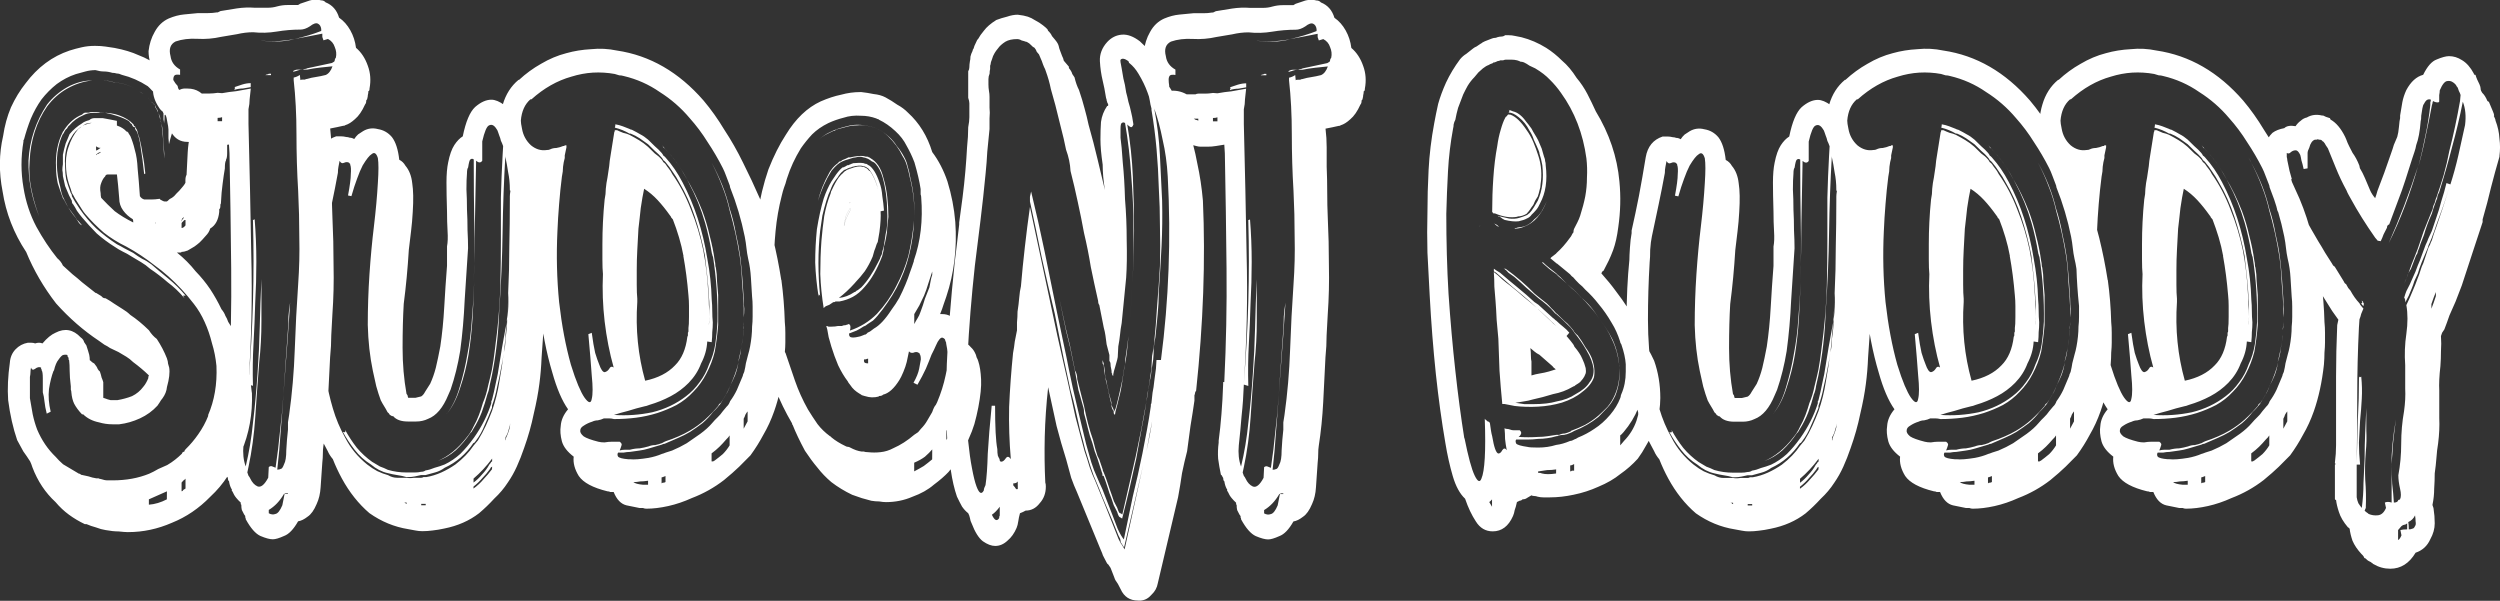 <?xml version="1.0" encoding="UTF-8" standalone="no"?>
<!-- Created with Inkscape (http://www.inkscape.org/) -->

<svg
   width="36.844mm"
   height="8.854mm"
   viewBox="0 0 36.844 8.854"
   version="1.1"
   id="svg1"
   xmlns="http://www.w3.org/2000/svg"
   xmlns:svg="http://www.w3.org/2000/svg">
  <rect x="0" y="0" width="36.844" height="8.854" fill="#333333" stroke="none"/>
  <defs
     id="defs1" />
  <g
     id="layer1"
     transform="translate(-69.453,-91.279)">
    <path
       d="m 71.681,92.782 q -0.008,-0.02 -0.025,-0.029 -0.008,-0.02 -0.025,-0.039 -0.041,-0.029 -0.066,-0.049 -0.025,-0.02 -0.058,-0.039 0.033,0.02 0.058,0.039 0.025,0.02 0.066,0.049 0.017,0.02 0.025,0.039 0.017,0.01 0.025,0.029 0.017,0 0.033,0.029 l 0.017,0.01 q 0.017,0.02 0.017,0.039 0.008,0.01 0.025,0.039 0.008,0.01 0.008,0.029 0,0.02 0.017,0.039 0.017,0.029 0.017,0.069 0,0.029 0.017,0.059 0.025,0.108 0.025,0.216 0.008,0.108 0.017,0.226 v 0.079 q -0.008,-0.147 -0.017,-0.275 -0.008,-0.128 -0.025,-0.246 -0.017,-0.039 -0.033,-0.118 -0.033,-0.079 -0.033,-0.079 -0.017,-0.029 -0.025,-0.039 0,-0.02 -0.008,-0.039 l -0.017,-0.01 q -0.017,-0.029 -0.033,-0.029 z m -1.086,1.739 q 0.017,0.02 0.033,0.039 0.017,0.02 0.033,0.039 0.025,0.059 0.083,0.108 -0.058,-0.049 -0.083,-0.108 -0.033,-0.01 -0.066,-0.069 0,-0.01 -0.008,-0.01 -0.008,-0.01 -0.017,-0.029 -0.041,-0.049 -0.075,-0.098 -0.033,-0.049 -0.066,-0.108 -0.033,-0.069 -0.05,-0.088 -0.041,-0.108 -0.075,-0.216 -0.025,-0.118 -0.025,-0.226 -0.017,-0.305 0.1,-0.531 0,-0.01 0.008,-0.01 0.008,-0.01 0.017,-0.029 0.108,-0.157 0.257,-0.216 0.017,-0.02 0.041,-0.029 0.033,0 0.058,0 0.025,-0.01 0.05,-0.01 h 0.058 0.008 q 0.033,0 0.058,0.01 h 0.025 q 0.066,0 0.133,0.01 0.066,0.01 0.116,0.029 0.133,0.049 0.207,0.128 l 0.008,0.01 q 0,0.01 0.008,0.02 h 0.008 l 0.008,0.01 q 0,0.02 0.008,0.02 0,0.01 0.008,0.01 0.017,0.029 0.025,0.079 0.017,0.039 0.025,0.079 0.025,0.098 0.041,0.216 0.025,0.118 0.041,0.285 l -0.017,0.01 q -0.025,-0.236 -0.05,-0.383 -0.017,-0.147 -0.058,-0.246 -0.025,-0.029 -0.025,-0.039 l -0.008,-0.029 h -0.017 q -0.008,0 -0.008,-0.01 -0.008,0 -0.008,-0.01 0,0 -0.008,-0.02 -0.017,-0.01 -0.025,-0.02 -0.008,-0.02 -0.025,-0.029 -0.066,-0.039 -0.158,-0.069 -0.083,-0.029 -0.182,-0.049 h -0.075 -0.008 -0.05 -0.008 -0.033 q -0.091,0 -0.158,0.039 -0.116,0.049 -0.199,0.147 -0.017,0.01 -0.025,0.029 -0.008,0.02 -0.025,0.029 -0.017,0.02 -0.025,0.039 -0.008,0.02 -0.025,0.039 -0.075,0.167 -0.083,0.354 -0.008,0.177 0.033,0.354 0.017,0.059 0.025,0.108 0.008,0.039 0.025,0.088 0.041,0.088 0.083,0.167 0.05,0.069 0.108,0.147 0.008,0.01 0.008,0.02 0,0.01 0.017,0.02 z m 2.571,2.545 q 0.017,0.472 -0.158,0.875 -0.083,0.197 -0.199,0.354 -0.108,0.167 -0.257,0.305 -0.249,0.256 -0.564,0.383 -0.315,0.138 -0.647,0.138 h -0.008 q -0.041,0 -0.133,-0.01 -0.083,0 -0.191,-0.02 -0.066,-0.01 -0.141,-0.039 -0.075,-0.02 -0.141,-0.049 h -0.025 q -0.124,-0.059 -0.232,-0.138 -0.108,-0.079 -0.199,-0.187 -0.224,-0.206 -0.34,-0.511 -0.008,-0.029 -0.017,-0.049 -0.008,-0.02 -0.017,-0.039 -0.05,-0.079 -0.1,-0.147 -0.041,-0.079 -0.091,-0.167 -0.091,-0.265 -0.133,-0.59 -0.017,-0.256 0.025,-0.55 0.008,-0.118 0.083,-0.197 0.075,-0.079 0.182,-0.098 0.025,0 0.05,0 0.033,0 0.058,0.01 0.058,-0.02 0.108,0 0.1,-0.118 0.191,-0.157 0.207,-0.108 0.373,0.069 0.041,0.029 0.05,0.069 0.017,0.029 0.033,0.049 0.017,0.049 0.025,0.079 0.008,0.029 0.017,0.059 0.008,0.039 0.008,0.079 0.017,0.01 0.033,0.029 0.017,0.01 0.033,0.02 0.041,0.049 0.05,0.079 0.017,0.029 0.033,0.039 0.017,0.049 0.025,0.088 0.017,0.039 0.025,0.069 v 0.226 q 0,0.01 0.017,0.01 0.05,0.02 0.091,0.029 0.05,0 0.1,0 0.116,-0.02 0.216,-0.059 0.1,-0.049 0.166,-0.138 0.025,-0.029 0.041,-0.059 0.017,-0.029 0.033,-0.069 0,-0.02 0,-0.02 0.008,-0.01 0.008,-0.02 -0.05,-0.049 -0.108,-0.098 -0.058,-0.049 -0.124,-0.098 -0.05,-0.049 -0.1,-0.079 -0.05,-0.029 -0.116,-0.069 l -0.124,-0.059 q -0.041,-0.029 -0.083,-0.049 -0.041,-0.029 -0.083,-0.059 -0.34,-0.226 -0.63,-0.55 -0.274,-0.354 -0.44,-0.757 -0.274,-0.413 -0.348,-0.894 -0.083,-0.423 0.008,-0.816 0.033,-0.226 0.116,-0.423 0.091,-0.197 0.216,-0.354 0.265,-0.354 0.647,-0.482 0.091,-0.029 0.182,-0.049 0.091,-0.02 0.182,-0.02 h 0.017 q 0.083,0 0.149,0.01 0.066,0.01 0.133,0.02 0.207,0.039 0.357,0.108 0.158,0.059 0.299,0.167 0.083,0.069 0.149,0.128 h 0.017 l 0.075,0.118 q 0.033,0.039 0.033,0.039 0.008,0.049 0.025,0.059 0.041,-0.02 0.066,-0.02 0.025,0 0.058,0 0.191,0 0.299,0.187 0.05,0.069 0.058,0.147 0.008,0.069 0.008,0.098 0.091,0.059 0.133,0.147 0.066,0.079 0.075,0.147 0.008,0.069 0.008,0.108 v 0.039 0.079 q 0,0.069 -0.017,0.098 v 0.01 q -0.017,0.02 -0.017,0.118 -0.017,0.098 -0.033,0.226 -0.017,0.118 -0.025,0.285 0,0.01 -0.008,0.02 0,0 0,0.02 0,0.039 -0.017,0.049 v 0.039 q -0.017,0.177 -0.133,0.246 -0.017,0.059 -0.066,0.108 -0.05,0.059 -0.091,0.098 -0.033,0.029 -0.075,0.059 -0.05,0.029 -0.1,0.059 -0.05,0.02 -0.091,0.02 0,0.01 -0.017,0.01 -0.017,0 -0.033,0 h -0.017 q 0.158,0.128 0.274,0.275 0.124,0.128 0.216,0.265 0.091,0.138 0.166,0.295 0.041,0.049 0.058,0.098 0.025,0.039 0.041,0.088 0.041,0.059 0.066,0.118 0.025,0.049 0.058,0.108 0.182,0.383 0.224,0.816 z m -0.979,-2.545 q -0.025,0 -0.025,0.01 -0.033,0.029 -0.033,0.039 v 0.069 q 0.025,0 0.05,-0.029 l 0.008,-0.01 z m -0.058,0.029 q 0,-0.029 0.033,-0.059 v -0.01 q -0.017,0.01 -0.025,0.02 0,0.01 -0.008,0.02 z m -0.216,3.97 q -0.066,0.029 -0.133,0.059 -0.066,0.029 -0.133,0.059 v 0.079 q 0.133,-0.01 0.265,-0.079 z m 0.274,-0.187 q -0.017,0.02 -0.033,0.029 -0.008,0.01 -0.025,0.029 v 0.128 q 0.017,0 0.025,-0.02 0.017,-0.01 0.033,-0.02 z m 0.332,-0.934 q 0.141,-0.324 0.124,-0.727 -0.017,-0.177 -0.066,-0.334 -0.041,-0.167 -0.108,-0.314 -0.066,-0.147 -0.158,-0.265 -0.091,-0.118 -0.182,-0.216 -0.191,-0.206 -0.398,-0.354 -0.199,-0.157 -0.415,-0.275 -0.182,-0.088 -0.332,-0.206 -0.149,-0.128 -0.274,-0.275 -0.025,-0.029 -0.05,-0.069 -0.025,-0.039 -0.05,-0.079 -0.025,-0.039 -0.05,-0.079 -0.025,-0.049 -0.05,-0.088 0,-0.02 -0.008,-0.029 0,-0.01 -0.008,-0.029 -0.058,-0.147 -0.066,-0.285 -0.017,-0.177 0.033,-0.324 0.05,-0.157 0.141,-0.265 0.008,-0.01 0.025,-0.02 0.017,-0.01 0.033,-0.029 0.041,-0.02 0.075,-0.029 0.033,-0.01 0.075,-0.02 h 0.058 0.008 0.058 0.033 q 0.033,0.01 0.075,0.01 0.066,0 0.091,0.01 -0.025,-0.01 -0.091,-0.01 -0.025,0 -0.05,0 -0.025,-0.01 -0.058,-0.01 h -0.025 -0.041 -0.008 -0.033 q -0.05,0 -0.083,0.01 -0.025,0 -0.05,0.02 -0.017,0.01 -0.033,0.02 -0.108,0.069 -0.158,0.167 -0.108,0.167 -0.091,0.413 0,0.108 0.017,0.206 0.025,0.088 0.066,0.197 0.017,0.02 0.017,0.039 v 0.01 q 0.041,0.079 0.116,0.187 0.108,0.157 0.24,0.285 0.141,0.128 0.307,0.236 0.058,0.029 0.108,0.059 0.058,0.029 0.133,0.069 0.066,0.049 0.133,0.088 0.066,0.029 0.133,0.079 0.124,0.108 0.257,0.216 0.133,0.108 0.249,0.246 -0.017,0 -0.033,0 -0.008,0 0.017,0.039 -0.116,-0.138 -0.249,-0.236 -0.124,-0.108 -0.257,-0.197 -0.066,-0.059 -0.133,-0.098 -0.066,-0.039 -0.133,-0.079 -0.075,-0.049 -0.141,-0.079 -0.058,-0.029 -0.116,-0.069 -0.141,-0.088 -0.265,-0.197 -0.116,-0.118 -0.216,-0.236 -0.041,-0.049 -0.075,-0.098 -0.025,-0.049 -0.058,-0.098 -0.017,-0.01 -0.017,-0.049 -0.033,-0.059 -0.041,-0.079 -0.033,-0.079 -0.058,-0.138 -0.017,-0.069 -0.033,-0.147 0,-0.049 -0.008,-0.088 0,-0.039 0.008,-0.088 v -0.138 q 0.017,-0.088 0.041,-0.167 0.033,-0.079 0.058,-0.138 0.083,-0.098 0.182,-0.157 0.033,-0.029 0.108,-0.049 0.033,-0.029 0.075,-0.029 h 0.025 0.041 0.025 0.033 q 0.058,0.01 0.108,0.02 0.058,0.01 0.1,0.02 v 0.069 q 0.058,0.02 0.083,0.039 0.033,0.02 0.058,0.049 0.017,0 0.017,0.01 0,0 0.008,0 0,0.02 0,0.01 0,-0.01 0.008,0.01 l 0.025,0.039 q 0.017,0.039 0.033,0.088 0.017,0.049 0.033,0.118 0.033,0.108 0.041,0.275 0.017,0.167 0.033,0.403 0.025,0.039 0.066,0.049 0.05,0 0.1,0 0.058,0 0.124,-0.01 0.008,0 0.008,0.01 0.05,0.029 0.066,0.029 h 0.033 q 0.017,-0.01 0.025,-0.02 0.008,-0.01 0.025,-0.02 0.025,-0.01 0.058,-0.039 0.033,-0.039 0.075,-0.079 0.017,-0.02 0.025,-0.029 0.017,-0.02 0.033,-0.039 0.017,-0.02 0.033,-0.049 v -0.039 q 0,-0.049 0.017,-0.079 0.008,-0.197 0.017,-0.334 0.008,-0.138 0.033,-0.226 0,-0.059 0.008,-0.088 0.008,-0.039 0.017,-0.079 v -0.02 l 0.008,-0.01 v -0.01 -0.029 q 0,-0.069 -0.017,-0.079 -0.017,-0.039 -0.083,-0.039 -0.041,0.02 -0.083,0.059 -0.033,0.039 -0.066,0.098 -0.008,0.02 -0.017,0.049 -0.008,0.029 -0.017,0.059 -0.017,0.039 -0.025,0.069 -0.008,0.029 -0.017,0.059 -0.008,0.039 -0.017,0.069 0,-0.02 -0.008,-0.088 0,-0.069 0,-0.128 l -0.008,-0.079 q -0.025,-0.128 -0.033,-0.128 0,-0.01 -0.008,-0.01 -0.008,0 -0.008,0.01 0,0.069 -0.008,0.118 0,-0.029 -0.008,-0.059 0,-0.029 0,-0.059 v -0.029 q -0.017,-0.029 -0.017,-0.059 0,-0.029 -0.008,-0.059 l -0.008,-0.02 q -0.017,-0.02 -0.017,-0.039 0,-0.02 -0.008,-0.029 0,0 -0.008,-0.01 l -0.017,-0.029 -0.033,-0.039 q -0.025,-0.029 -0.058,-0.059 -0.025,-0.029 -0.058,-0.059 -0.182,-0.118 -0.381,-0.167 -0.041,-0.02 -0.075,-0.02 -0.033,-0.01 -0.066,-0.01 -0.066,-0.02 -0.124,-0.02 -0.058,0 -0.124,-0.02 -0.075,0 -0.149,0.02 -0.075,0.02 -0.141,0.039 -0.149,0.049 -0.282,0.147 -0.124,0.098 -0.224,0.226 -0.091,0.128 -0.158,0.285 -0.058,0.147 -0.1,0.305 l -0.008,0.01 v 0.02 q -0.058,0.344 0,0.678 0.05,0.314 0.191,0.58 0.141,0.256 0.307,0.462 0.058,0.049 0.083,0.108 0.075,0.069 0.141,0.128 0.075,0.059 0.141,0.118 0.05,0.039 0.1,0.079 0.05,0.039 0.1,0.079 h 0.008 q 0.017,0.01 0.033,0.02 0.017,0.01 0.033,0.02 0.017,0.01 0.033,0.029 0.017,0.01 0.041,0.01 l 0.066,0.039 0.058,0.039 q 0.058,0.039 0.124,0.079 0.066,0.039 0.116,0.088 0.133,0.088 0.274,0.226 0.05,0.079 0.116,0.128 0.091,0.138 0.149,0.285 0.017,0.049 0.017,0.079 0.008,0.029 0.017,0.059 0.017,0.108 -0.033,0.285 -0.008,0.088 -0.066,0.167 -0.025,0.029 -0.041,0.059 -0.017,0.029 -0.033,0.049 -0.108,0.118 -0.257,0.187 -0.149,0.069 -0.307,0.088 h -0.1 q -0.1,0 -0.199,-0.029 -0.141,-0.029 -0.232,-0.118 h -0.017 q -0.075,-0.079 -0.116,-0.157 -0.033,-0.069 -0.041,-0.167 0,-0.02 -0.008,-0.039 0,-0.02 0,-0.049 -0.017,-0.138 -0.017,-0.226 0,-0.098 -0.008,-0.157 0,-0.01 -0.008,-0.01 0,-0.01 0,-0.02 v -0.01 q -0.017,-0.01 -0.017,-0.039 -0.025,-0.01 -0.066,0 -0.025,0.01 -0.066,0.069 -0.041,0.049 -0.066,0.157 l -0.008,0.01 q -0.041,0.108 -0.066,0.265 -0.017,0.157 0.025,0.334 l -0.058,0.029 q -0.025,-0.098 -0.033,-0.177 -0.008,-0.079 -0.025,-0.138 v -0.206 q 0,-0.098 -0.017,-0.118 0,-0.02 -0.008,-0.02 0,-0.01 0,-0.02 -0.041,-0.02 -0.091,0.02 -0.041,0.029 -0.058,-0.02 -0.008,0.039 -0.008,0.069 0,0.029 -0.008,0.069 v 0.314 q 0.017,0.108 0.041,0.236 0.025,0.118 0.066,0.226 0.1,0.236 0.274,0.403 0.041,0.049 0.108,0.108 l 0.232,0.138 q 0.017,0 0.025,0.01 0.008,0.01 0.025,0.01 0.041,0.01 0.091,0.02 0.058,0.02 0.116,0.029 0.017,0 0.033,0 0.017,0.01 0.033,0.01 0.058,0.02 0.1,0.02 0.05,0 0.075,0 0.299,0 0.539,-0.098 0.066,-0.029 0.133,-0.069 0.066,-0.029 0.133,-0.059 0.066,-0.039 0.116,-0.079 0.05,-0.039 0.1,-0.088 0.008,-0.029 0.033,-0.029 0.008,-0.01 0.008,-0.02 0.008,-0.01 0.017,-0.02 0.1,-0.098 0.182,-0.216 0.091,-0.128 0.149,-0.275 z m -0.771,-2.83 q 0,-0.01 -0.008,-0.01 v 0.01 z m -0.813,-1.052 q -0.033,0.01 -0.066,0.039 v 0.01 q 0.017,-0.02 0.033,-0.02 0.017,-0.01 0.033,-0.02 z m -0.066,-0.02 q 0.017,0 0.066,-0.039 -0.041,0 -0.058,-0.02 h -0.008 z m 0.133,0.383 q -0.033,0.029 -0.058,0.098 -0.025,0.059 -0.008,0.147 0,0.039 0.008,0.069 0.091,0.098 0.199,0.197 0.116,0.088 0.274,0.167 0,-0.039 -0.008,-0.049 -0.083,-0.049 -0.141,-0.128 -0.058,-0.079 -0.058,-0.177 -0.008,-0.108 -0.017,-0.197 -0.008,-0.088 -0.017,-0.157 h -0.033 -0.066 -0.017 -0.017 q -0.033,0 -0.041,0.029 z m -0.191,-1.415 q -0.191,0.02 -0.365,0.118 -0.174,0.098 -0.299,0.265 -0.116,0.167 -0.182,0.373 -0.066,0.206 -0.075,0.432 -0.017,0.206 0.025,0.413 0.041,0.206 0.116,0.403 -0.166,-0.403 -0.158,-0.825 0.025,-0.452 0.274,-0.825 0.124,-0.157 0.299,-0.256 0.182,-0.098 0.365,-0.098 h 0.058 0.041 0.083 q 0.041,0 0.075,0.01 0.041,0.01 0.083,0.02 0.174,0.01 0.357,0.128 -0.182,-0.118 -0.365,-0.128 -0.041,-0.01 -0.083,-0.02 -0.033,-0.01 -0.083,-0.01 z m 0.232,0.629 q 0.066,0 0.091,0.01 -0.025,-0.01 -0.091,-0.01 z m 3.657,-1.11 q 0.116,0.098 0.174,0.265 0.058,0.157 0.025,0.334 0,0.039 -0.017,0.039 0,0.029 -0.008,0.059 0,0.02 -0.008,0.049 0,0.01 -0.008,0.02 -0.008,0 -0.008,0.02 0,0.029 -0.017,0.049 -0.066,0.147 -0.149,0.216 -0.075,0.069 -0.141,0.088 -0.008,0.01 -0.033,0.01 -0.041,0.01 -0.091,0.02 -0.05,0.01 -0.1,0.02 0.017,0.138 0.017,0.275 0,0.138 0,0.285 0.008,0.187 0.008,0.383 0,0.187 0.008,0.364 0.017,0.354 0.017,0.717 0.008,0.354 -0.017,0.708 -0.008,0.157 -0.017,0.314 0,0.157 -0.017,0.324 -0.017,0.324 -0.033,0.658 -0.017,0.334 -0.066,0.649 -0.008,0.049 -0.008,0.118 0,0.059 -0.008,0.128 -0.017,0.226 -0.025,0.364 -0.008,0.138 -0.058,0.246 -0.058,0.138 -0.133,0.187 -0.075,0.059 -0.141,0.069 -0.1,0.177 -0.207,0.216 -0.108,0.049 -0.166,0.049 -0.066,0 -0.182,-0.049 -0.108,-0.049 -0.216,-0.246 0,-0.02 -0.008,-0.029 v -0.02 q -0.017,-0.02 -0.025,-0.039 -0.008,-0.02 -0.025,-0.049 -0.008,-0.029 -0.008,-0.079 -0.008,0 -0.008,-0.01 v -0.02 q -0.033,-0.029 -0.066,-0.069 -0.033,-0.039 -0.058,-0.098 -0.008,0 -0.008,-0.01 v -0.02 l -0.008,-0.01 q -0.025,-0.049 -0.033,-0.108 -0.017,-0.01 -0.017,-0.049 -0.008,-0.01 -0.017,-0.029 0,-0.01 -0.017,-0.02 -0.025,-0.118 -0.041,-0.236 -0.008,-0.118 0.008,-0.236 v -0.029 q 0.025,-0.187 0.041,-0.393 0.017,-0.206 0.025,-0.442 v -0.029 h 0.017 v -0.01 q 0.041,-0.835 0.033,-1.661 -0.008,-0.835 -0.025,-1.7 l -0.008,-0.128 q -0.066,0.01 -0.124,0.02 -0.058,0.01 -0.124,0.01 h -0.1 q -0.033,0 -0.066,-0.01 -0.041,-0.01 -0.075,-0.02 -0.041,-0.039 -0.124,-0.039 -0.158,0 -0.24,-0.147 -0.041,-0.049 -0.05,-0.118 -0.017,-0.069 -0.017,-0.138 v -0.02 q -0.075,-0.01 -0.133,-0.118 -0.075,-0.128 -0.066,-0.256 v -0.01 q 0,-0.049 0,-0.098 -0.008,-0.059 0,-0.118 -0.025,-0.079 -0.041,-0.147 -0.025,-0.079 -0.025,-0.167 0.017,-0.157 0.091,-0.285 0.075,-0.138 0.207,-0.197 0.116,-0.049 0.224,-0.059 0.108,-0.01 0.207,-0.02 0.083,0 0.149,0 0.066,0 0.124,-0.01 h 0.017 l 0.041,-0.02 q 0.116,-0.02 0.24,-0.039 0.133,-0.02 0.265,-0.01 h 0.066 q 0.058,0 0.124,0 0.075,0 0.141,-0.02 0.075,-0.02 0.149,-0.02 0.083,0 0.158,0 0.033,-0.02 0.033,-0.02 0.066,-0.02 0.116,-0.039 0.05,-0.02 0.116,-0.02 0.041,0 0.075,0.01 0.041,0 0.066,0.029 0.149,0.059 0.199,0.226 0.1,0.069 0.166,0.187 0.066,0.118 0.083,0.256 z m -2.256,1.042 h -0.066 q 0.025,0.02 0.041,0.02 0.008,0 0.025,0.01 z m 0.282,-0.02 q -0.025,0.01 -0.066,0.01 v 0.049 h 0.066 z m 0,-0.354 q 0.108,-0.02 0.207,-0.029 0.108,-0.02 0.216,-0.039 -0.008,0.079 -0.017,0.157 0,0.069 -0.017,0.147 v 0.216 q 0.025,0.983 0.041,1.926 0.025,0.943 -0.041,1.897 0.05,-0.619 0.066,-1.199 0.017,-0.59 0,-1.209 h 0.008 q 0.008,0 0.017,-0.01 0.025,0.314 0.025,0.629 0,0.305 -0.017,0.609 -0.008,0.295 -0.025,0.599 -0.017,0.305 -0.008,0.619 l -0.066,-0.02 q -0.008,0.236 -0.033,0.462 -0.017,0.216 -0.041,0.432 -0.017,0.177 0.033,0.314 0.075,-0.314 0.108,-0.649 0.041,-0.344 0.066,-0.717 0.025,-0.344 0.033,-0.688 0.008,-0.354 0.025,-0.708 0,0.295 0,0.619 0,0.314 -0.033,0.609 -0.033,0.423 -0.058,0.806 -0.025,0.383 -0.1,0.737 l -0.017,0.079 q 0.008,0.029 0.017,0.049 0.017,0.02 0.025,0.039 0.041,0.088 0.108,0.118 0.075,0.029 0.158,-0.128 l 0.008,-0.157 q 0.025,-0.02 0.05,-0.01 0.025,0.01 0.05,0.02 0.041,-0.275 0.066,-0.541 0.033,-0.265 0.05,-0.541 -0.017,0.275 -0.041,0.55 -0.017,0.275 -0.05,0.56 0.033,0 0.05,-0.01 0.025,0 0.05,-0.069 0.033,-0.059 0.033,-0.206 0.008,-0.157 0.025,-0.305 0,-0.059 0,-0.108 0.008,-0.059 0.017,-0.108 0.066,-0.472 0.083,-0.963 0.017,-0.491 0.05,-0.963 0.025,-0.354 0.017,-0.688 0,-0.344 -0.017,-0.688 -0.025,-0.413 -0.025,-0.835 0,-0.432 -0.041,-0.796 h 0.091 -0.091 v -0.039 q 0.05,-0.01 0.091,-0.039 l 0.008,0.079 q 0,-0.01 0.033,-0.01 0.017,0 0.033,0 0.017,-0.01 0.033,-0.01 0.066,-0.02 0.133,-0.029 0.066,-0.01 0.141,-0.029 0.066,-0.029 0.1,-0.128 -0.1,0.01 -0.191,0.02 -0.091,0.01 -0.182,0.029 h -0.066 q -0.041,0 -0.066,0.01 -0.025,0.01 -0.066,0.02 h -0.008 v -0.01 q 0.033,-0.02 0.066,-0.02 0.033,0 0.075,0 0.017,-0.01 0.033,-0.01 0.017,0 0.033,-0.01 0.091,-0.02 0.182,-0.039 0.091,-0.02 0.182,-0.039 l 0.033,-0.02 q 0.008,-0.01 0.008,-0.02 0,-0.02 0.017,-0.039 0.017,-0.079 -0.017,-0.157 -0.025,-0.079 -0.1,-0.118 l -0.066,0.02 q -0.008,-0.029 -0.017,-0.049 0,-0.02 0,-0.049 -0.1,0.02 -0.199,0.039 -0.1,0.02 -0.207,0.039 0.216,-0.049 0.39,-0.118 v -0.029 q -0.008,-0.059 -0.05,-0.079 -0.041,-0.02 -0.116,0.039 -0.075,0.049 -0.141,0.049 -0.174,0 -0.348,0.029 -0.174,0.029 -0.348,0.01 -0.116,0 -0.24,0.029 -0.116,0.02 -0.232,0.039 -0.174,0.039 -0.348,0.029 -0.182,-0.01 -0.323,0.039 -0.116,0.059 -0.075,0.216 0.017,0.128 0.141,0.197 v 0.079 q -0.066,-0.01 -0.083,0.01 -0.017,0.02 -0.017,0.059 0,0.039 0.008,0.088 0,0.039 -0.008,0.079 0.141,-0.02 0.265,0.049 h 0.025 0.066 q 0.017,0 0.041,0 0.017,-0.01 0.041,-0.01 0.05,0 0.1,0 0.05,0 0.116,-0.01 z m 0.97,5.896 q -0.017,0 -0.033,0 -0.017,0.01 -0.025,0.01 -0.091,0.157 -0.224,0.236 v 0.049 q 0.05,0.029 0.1,0.01 0.05,-0.01 0.1,-0.128 l 0.033,-0.167 h 0.05 z m -0.332,-6.162 q 0.017,-0.01 0.025,-0.01 0.017,0 0.025,-0.01 h 0.033 v 0.02 h -0.033 z m 0.332,3.842 -0.066,0.865 q 0.017,-0.246 0.033,-0.482 0.017,-0.236 0.033,-0.462 0.008,-0.108 0.008,-0.206 0.008,-0.108 0.025,-0.206 z m -0.39,-4.353 q 0.124,0.02 0.249,0.01 0.124,-0.01 0.24,-0.029 -0.249,0.059 -0.489,0.02 z m -0.158,0.688 q -0.058,0.01 -0.116,0.02 -0.058,0 -0.124,0.02 0,-0.02 0.008,-0.02 0.008,-0.01 -0.008,-0.02 0.058,-0.02 0.116,-0.039 0.066,-0.02 0.124,-0.02 z m 0.265,-0.079 h -0.05 0.017 0.033 0.017 z m 3.964,1.327 q 0.033,0.029 0.033,0.069 0.083,0.295 0.083,0.609 v 0.423 q -0.017,0.275 -0.017,0.55 0,0.275 -0.008,0.56 v 0.029 0.02 q -0.017,0.265 -0.033,0.472 -0.008,0.206 -0.033,0.393 -0.025,0.197 -0.083,0.442 -0.05,0.246 -0.141,0.501 -0.05,0.147 -0.108,0.275 -0.058,0.128 -0.133,0.236 -0.083,0.128 -0.199,0.236 -0.108,0.118 -0.224,0.216 -0.216,0.167 -0.514,0.226 -0.091,0.02 -0.174,0.029 -0.075,0.01 -0.149,0.01 -0.05,0 -0.1,-0.01 -0.05,-0.01 -0.108,-0.02 -0.307,-0.049 -0.572,-0.236 -0.24,-0.206 -0.406,-0.511 -0.075,-0.138 -0.133,-0.285 -0.05,-0.059 -0.075,-0.118 -0.149,-0.265 -0.224,-0.521 -0.066,-0.256 -0.1,-0.482 -0.075,-0.501 -0.083,-0.953 0,-0.462 0.041,-0.865 0,-0.059 0.008,-0.177 0.008,-0.128 0.025,-0.216 v -0.039 q 0.058,-0.256 0.108,-0.511 0.05,-0.265 0.1,-0.57 0.041,-0.236 0.249,-0.305 0.041,0 0.075,0 0.033,0 0.075,0.01 0.025,0 0.05,0.01 0.033,0 0.066,0.02 0.025,-0.039 0.058,-0.069 0.041,-0.029 0.075,-0.049 0.1,-0.059 0.216,-0.029 0.124,0.02 0.207,0.118 0.083,0.108 0.108,0.334 0.058,0.029 0.091,0.088 0.083,0.098 0.1,0.256 0.025,0.157 0.008,0.423 -0.008,0.147 -0.025,0.285 -0.017,0.138 -0.033,0.275 -0.025,0.413 -0.075,0.796 -0.017,0.285 -0.017,0.649 0,0.354 0.058,0.678 0.017,0.02 0.017,0.029 0,0.01 0.008,0.029 h 0.008 0.025 q 0.041,0 0.075,0 0.041,-0.01 0.083,-0.02 0.033,-0.02 0.058,-0.069 0.033,-0.049 0.075,-0.118 0.05,-0.108 0.083,-0.236 0.033,-0.138 0.066,-0.314 0.041,-0.275 0.058,-0.58 0.017,-0.305 0.041,-0.609 v -0.285 q 0.017,-0.088 0.008,-0.226 -0.008,-0.138 -0.008,-0.285 -0.008,-0.265 -0.008,-0.432 0,-0.177 0.025,-0.295 0.033,-0.167 0.091,-0.256 0.058,-0.088 0.124,-0.128 0.066,-0.324 0.182,-0.432 0.124,-0.108 0.24,-0.108 0.083,0 0.191,0.079 0.116,0.069 0.207,0.295 0.008,0.01 0.008,0.02 v 0.029 q 0.008,0.02 0.017,0.049 0.017,0.029 0.017,0.059 0.05,0.039 0.083,0.098 0.041,0.059 0.083,0.157 v 0.029 l 0.025,0.01 q 0.008,0.029 0.017,0.069 0.008,0.039 0.025,0.088 0.008,0.02 0.008,0.079 z m -3.118,3.046 q 0.033,0.216 0.1,0.442 0.066,0.226 0.182,0.432 0.116,0.226 0.323,0.393 0.075,0.059 0.149,0.098 0.083,0.039 0.158,0.059 0.066,0.039 0.133,0.039 h 0.141 q 0.05,0.01 0.108,0 0.058,0 0.108,0 0.017,0 0.033,-0.01 0.017,0 0.033,0 h 0.008 q 0.116,-0.02 0.224,-0.069 0.108,-0.049 0.207,-0.118 0.166,-0.128 0.265,-0.275 l 0.066,-0.079 q 0.066,-0.108 0.116,-0.216 0.05,-0.108 0.091,-0.216 0.075,-0.216 0.108,-0.432 0.041,-0.226 0.066,-0.432 0.025,-0.088 0.025,-0.206 0.025,-0.157 0.025,-0.305 0.008,-0.147 0.017,-0.295 -0.008,0.128 -0.017,0.265 -0.008,0.138 -0.025,0.275 -0.008,0.226 -0.066,0.501 -0.025,0.138 -0.058,0.275 -0.025,0.138 -0.075,0.275 v 0.029 q -0.05,0.128 -0.108,0.256 -0.05,0.128 -0.133,0.236 -0.017,0.029 -0.033,0.029 -0.166,0.246 -0.423,0.364 -0.066,0.049 -0.141,0.069 -0.075,0.02 -0.141,0.039 h -0.066 q -0.041,0.01 -0.091,0.02 -0.05,0.01 -0.1,0.01 h -0.025 q -0.066,-0.02 -0.133,-0.029 -0.066,-0.01 -0.141,-0.029 -0.133,-0.029 -0.249,-0.128 -0.141,-0.088 -0.24,-0.216 -0.1,-0.128 -0.174,-0.265 0.05,0.02 0.033,-0.029 0.075,0.138 0.174,0.265 0.1,0.118 0.224,0.206 0.066,0.039 0.116,0.069 0.058,0.02 0.116,0.049 0.133,0.039 0.274,0.039 h 0.033 q 0.041,0 0.091,0 0.05,0 0.091,-0.01 0.041,0 0.066,-0.02 0.066,-0.01 0.133,-0.039 0.075,-0.02 0.149,-0.049 0.124,-0.059 0.232,-0.157 0.108,-0.108 0.191,-0.226 l 0.008,-0.01 q 0.174,-0.246 0.257,-0.511 v -0.029 q 0,-0.01 0.008,-0.01 0.033,-0.128 0.058,-0.256 0.033,-0.138 0.05,-0.265 0.041,-0.265 0.091,-0.531 0.058,-0.265 0.041,-0.531 0.017,-0.344 0.017,-0.688 0.008,-0.344 0.008,-0.678 0,-0.029 0,-0.059 0,-0.029 0.008,-0.079 0,-0.01 -0.008,-0.01 0,0 0,-0.01 0,-0.138 -0.025,-0.256 -0.017,-0.118 -0.041,-0.226 v -0.02 q -0.033,0.56 -0.041,1.13 -0.008,0.56 -0.05,1.169 -0.017,0.491 -0.108,0.943 -0.017,0.069 -0.033,0.147 -0.008,0.069 -0.033,0.128 -0.033,0.128 -0.083,0.265 -0.05,0.128 -0.124,0.246 -0.008,0.01 -0.017,0.029 -0.008,0.02 -0.025,0.029 -0.091,0.138 -0.216,0.256 -0.124,0.108 -0.265,0.157 0.232,-0.098 0.423,-0.344 0.066,-0.079 0.1,-0.157 0.05,-0.088 0.083,-0.177 0.033,-0.088 0.058,-0.177 0.05,-0.118 0.075,-0.246 0.033,-0.128 0.058,-0.246 0.025,-0.138 0.041,-0.275 0.017,-0.147 0.033,-0.265 0.041,-0.364 0.05,-0.698 0.008,-0.334 0.008,-0.658 0,-0.324 0,-0.639 0.008,-0.314 0.025,-0.619 l 0.008,-0.138 q -0.017,-0.049 -0.033,-0.079 -0.008,-0.039 -0.025,-0.079 -0.008,-0.02 -0.017,-0.049 -0.008,-0.029 -0.025,-0.049 -0.05,-0.079 -0.108,-0.049 -0.05,0.02 -0.1,0.236 v 0.039 0.246 q -0.033,0.049 -0.091,0 v 0.039 q -0.008,0.442 -0.017,0.875 0,0.432 -0.017,0.865 0.017,-0.423 0.008,-0.845 -0.008,-0.432 -0.008,-0.865 v -0.088 q -0.025,-0.02 -0.05,0 -0.017,0.01 -0.033,0.118 -0.017,0.02 -0.017,0.088 -0.008,0.088 -0.008,0.236 0.008,0.138 0.008,0.295 0.008,0.147 0.008,0.305 0.008,0.147 0.008,0.265 -0.025,0.373 -0.05,0.767 -0.017,0.383 -0.066,0.747 -0.05,0.305 -0.141,0.57 -0.008,0.02 -0.017,0.039 -0.008,0.02 -0.017,0.039 -0.116,0.285 -0.299,0.354 -0.041,0.02 -0.083,0.029 -0.041,0.01 -0.091,0.01 h -0.124 q -0.149,0 -0.216,-0.079 h -0.017 q -0.017,-0.01 -0.033,-0.02 -0.008,-0.02 -0.033,-0.039 -0.025,-0.049 -0.05,-0.088 -0.025,-0.039 -0.05,-0.088 -0.033,-0.088 -0.066,-0.206 -0.025,-0.118 -0.05,-0.226 -0.066,-0.314 -0.075,-0.678 0,-0.373 0.025,-0.747 0.025,-0.373 0.066,-0.708 0.041,-0.344 0.058,-0.639 0.017,-0.256 0,-0.364 -0.033,-0.108 -0.091,-0.059 -0.05,0.029 -0.133,0.167 -0.041,0.079 -0.083,0.197 -0.041,0.108 -0.083,0.256 l -0.05,-0.01 q 0.041,-0.216 0.041,-0.314 0.008,-0.098 -0.008,-0.138 0,-0.02 -0.008,-0.02 -0.008,0 -0.008,-0.01 -0.033,-0.02 -0.075,0 -0.041,0.02 -0.066,-0.029 -0.008,0.049 -0.017,0.088 -0.008,0.039 -0.008,0.088 -0.041,0.226 -0.091,0.462 -0.05,0.236 -0.1,0.472 -0.017,0.079 -0.025,0.197 0,0.118 -0.008,0.187 -0.025,0.423 -0.025,0.845 0,0.423 0.066,0.865 z m 1.186,1.828 h -0.041 q 0.017,0 0.025,0.01 0.008,0.01 0.017,0.01 z m 0.282,0.02 h -0.025 -0.041 v 0.02 h 0.066 z m 0.979,-0.55 q -0.008,0.01 -0.017,0.01 -0.008,0.01 -0.017,0.029 -0.05,0.069 -0.108,0.128 -0.058,0.069 -0.133,0.128 v 0.029 q 0.083,-0.059 0.149,-0.138 0.066,-0.069 0.124,-0.147 z m 0,-0.118 q -0.124,0.167 -0.274,0.295 v 0.059 q 0.066,-0.049 0.124,-0.118 0.066,-0.069 0.108,-0.147 0.008,-0.01 0.017,-0.02 0.008,-0.02 0.025,-0.029 z m 0.265,-0.521 q 0,0.039 -0.017,0.079 -0.008,0.029 -0.017,0.059 -0.008,0.02 -0.017,0.039 -0.008,0.01 -0.017,0.029 v 0.049 q 0.008,-0.01 0.008,-0.039 0.041,-0.088 0.058,-0.167 z M 76.035,97.381 q 0.124,-0.157 0.191,-0.393 0.075,-0.246 0.116,-0.491 0.05,-0.256 0.066,-0.521 0.025,-0.275 0.033,-0.541 -0.008,0.275 -0.025,0.55 -0.017,0.265 -0.058,0.521 -0.041,0.246 -0.124,0.491 -0.075,0.236 -0.199,0.383 z m 4.934,-1.975 q 0.041,0.305 0.05,0.619 0.008,0.079 0.008,0.157 0,0.069 0,0.147 0,0.059 -0.008,0.147 0,0.079 -0.008,0.177 -0.041,0.383 -0.149,0.688 -0.066,0.187 -0.158,0.344 -0.083,0.157 -0.191,0.305 -0.066,0.069 -0.166,0.167 -0.091,0.088 -0.224,0.197 -0.216,0.167 -0.473,0.265 -0.174,0.079 -0.348,0.118 -0.174,0.039 -0.323,0.039 -0.025,0 -0.05,-0.01 -0.025,0 -0.05,0 -0.058,-0.01 -0.191,-0.039 -0.124,-0.029 -0.191,-0.197 h -0.05 q -0.017,-0.01 -0.041,-0.01 -0.323,-0.079 -0.423,-0.226 -0.091,-0.147 -0.075,-0.285 -0.141,-0.108 -0.174,-0.226 -0.033,-0.128 -0.017,-0.226 0.008,-0.128 0.108,-0.246 -0.133,-0.187 -0.232,-0.541 -0.133,-0.442 -0.191,-0.993 -0.058,-0.55 -0.033,-1.11 0.008,-0.128 0.008,-0.246 0.008,-0.128 0.025,-0.265 -0.274,-0.138 -0.365,-0.511 v -0.01 q -0.149,-0.147 -0.199,-0.373 -0.041,-0.226 0.025,-0.442 0.066,-0.226 0.232,-0.364 h 0.008 q 0.149,-0.138 0.323,-0.236 0.182,-0.108 0.373,-0.157 0.174,-0.049 0.365,-0.059 0.191,-0.02 0.381,0.02 0.73,0.108 1.277,0.737 0.166,0.197 0.307,0.432 0.149,0.226 0.274,0.482 0.133,0.265 0.249,0.531 0.116,0.275 0.191,0.58 0.075,0.305 0.124,0.619 z m -3.699,-2.663 q -0.124,0.108 -0.141,0.314 0,0.039 0.017,0.118 0.025,0.147 0.133,0.246 0.108,0.088 0.232,0.069 0.033,0 0.05,-0.01 0.041,-0.02 0.091,-0.02 0.058,-0.01 0.1,-0.029 h 0.008 0.008 l 0.008,-0.01 h 0.017 0.008 v 0.01 0.02 l -0.025,0.118 v 0.039 q -0.017,0.059 -0.025,0.128 0,0.069 -0.017,0.147 -0.025,0.197 -0.041,0.403 -0.017,0.206 -0.025,0.403 -0.025,0.531 0.025,1.042 0.058,0.511 0.174,0.924 0.058,0.187 0.108,0.305 0.05,0.118 0.091,0.177 0.091,0.128 0.108,0.02 0.025,-0.098 0,-0.344 -0.017,-0.246 -0.05,-0.609 l 0.05,-0.02 q 0.025,0.187 0.05,0.295 0.033,0.108 0.058,0.167 0.041,0.118 0.083,0.118 0.041,-0.01 0.066,-0.049 0.025,-0.049 0.066,-0.02 -0.091,-0.324 -0.133,-0.678 -0.041,-0.354 -0.025,-0.698 -0.008,-0.079 -0.008,-0.216 0,-0.147 0,-0.226 0,-0.167 0.008,-0.324 0.008,-0.167 0.025,-0.334 0.017,-0.079 0.017,-0.157 0.008,-0.088 0.025,-0.167 l 0.025,-0.167 0.008,-0.079 0.017,-0.108 0.05,-0.314 q 0.008,-0.01 0.008,-0.029 h 0.033 q 0.041,0.02 0.091,0.039 0.05,0.01 0.091,0.029 0.075,0.039 0.141,0.079 0.066,0.039 0.133,0.098 0.05,0.049 0.1,0.098 0.058,0.039 0.1,0.088 0.017,0.02 0.025,0.039 0.017,0.01 0.033,0.029 0.025,0.039 0.05,0.069 0.025,0.029 0.05,0.079 0.166,0.236 0.274,0.521 0.116,0.285 0.182,0.599 0.058,0.305 0.075,0.639 0.008,0.079 0.008,0.167 0.008,0.079 0.008,0.177 0,0.059 -0.008,0.108 0,0.049 0,0.098 0,-0.049 0,-0.088 0.008,-0.049 0.008,-0.098 0,-0.088 0,-0.167 0,-0.079 -0.008,-0.157 -0.008,-0.157 -0.025,-0.305 -0.017,-0.147 -0.033,-0.295 -0.058,-0.295 -0.149,-0.57 -0.091,-0.275 -0.232,-0.511 -0.041,-0.079 -0.091,-0.147 -0.05,-0.079 -0.108,-0.147 -0.017,-0.02 -0.033,-0.029 -0.008,-0.02 -0.025,-0.039 -0.041,-0.049 -0.1,-0.098 -0.05,-0.049 -0.1,-0.098 -0.066,-0.049 -0.124,-0.088 -0.058,-0.039 -0.133,-0.069 h -0.017 q -0.1,-0.059 -0.216,-0.088 0.008,-0.02 0.008,-0.049 0.058,0.01 0.108,0.029 0.05,0.02 0.1,0.039 0.017,0.01 0.025,0.01 0.008,0 0.025,0.01 0.058,0.029 0.108,0.059 0.058,0.029 0.116,0.079 0.05,0.049 0.1,0.098 0.058,0.049 0.1,0.098 0.017,0.02 0.025,0.039 0.017,0.01 0.033,0.029 0.141,0.157 0.249,0.364 0.265,0.501 0.365,1.12 0.058,0.305 0.066,0.609 0.008,0.079 0.008,0.167 0,0.088 0.008,0.167 0,0.079 -0.008,0.147 0,0.069 -0.008,0.147 l -0.066,-0.01 q -0.008,0.167 -0.091,0.324 -0.058,0.157 -0.182,0.285 -0.116,0.118 -0.265,0.197 -0.149,0.079 -0.315,0.128 -0.05,0.02 -0.066,0.02 -0.124,0.029 -0.249,0.069 -0.116,0.029 -0.207,0.059 0.282,0.02 0.564,-0.039 0.282,-0.069 0.498,-0.236 0.116,-0.088 0.199,-0.206 0.091,-0.118 0.141,-0.265 0.066,-0.138 0.091,-0.295 0.025,-0.167 0.033,-0.334 0.008,-0.491 -0.066,-0.953 -0.008,-0.02 -0.008,-0.02 0,-0.01 -0.008,-0.029 -0.041,-0.246 -0.1,-0.452 -0.091,-0.314 -0.24,-0.59 -0.141,-0.285 -0.34,-0.491 -0.017,-0.02 -0.033,-0.029 -0.008,-0.02 -0.025,-0.039 -0.008,-0.01 -0.008,-0.01 0,-0.01 -0.008,-0.02 0.008,0.01 0.008,0.02 0,0 0.008,0.01 l 0.058,0.069 q 0.166,0.167 0.299,0.413 0.141,0.236 0.24,0.491 0.066,0.177 0.108,0.364 0.05,0.187 0.075,0.373 0.008,0.029 0.008,0.059 0,0.02 0.008,0.039 0.017,0.098 0.017,0.197 0.008,0.098 0.017,0.206 v 0.442 q -0.017,0.206 -0.05,0.393 -0.041,0.167 -0.124,0.324 -0.075,0.147 -0.191,0.265 -0.108,0.118 -0.249,0.197 -0.133,0.069 -0.282,0.118 -0.158,0.049 -0.315,0.069 -0.158,0.02 -0.323,0.02 -0.041,-0.01 -0.075,-0.01 -0.033,0 -0.075,0 -0.041,0.02 -0.091,0.029 -0.041,0 -0.083,0.02 -0.066,0.02 -0.124,0.059 -0.05,0.029 -0.05,0.069 -0.008,0.039 0.05,0.088 0.058,0.039 0.216,0.079 0.041,0.01 0.091,0.01 0.058,-0.01 0.108,-0.01 h 0.116 q 0.041,0.029 0.025,0.059 -0.008,0.029 -0.025,0.069 0.041,-0.01 0.075,-0.01 0.033,0 0.075,0 0.075,-0.02 0.141,-0.02 0.066,-0.01 0.133,-0.029 0.05,-0.02 0.1,-0.02 0.05,-0.01 0.1,-0.029 0.033,-0.02 0.058,-0.029 0.091,-0.029 0.182,-0.069 0.091,-0.039 0.174,-0.088 0.116,-0.069 0.216,-0.157 0.108,-0.098 0.199,-0.206 0.008,-0.029 0.033,-0.039 0.091,-0.128 0.141,-0.256 0.083,-0.177 0.124,-0.344 -0.017,0.098 -0.05,0.187 -0.033,0.079 -0.075,0.157 -0.025,0.079 -0.066,0.138 -0.033,0.059 -0.075,0.128 -0.025,0.029 -0.05,0.059 -0.025,0.029 -0.058,0.059 -0.066,0.088 -0.158,0.167 -0.091,0.069 -0.182,0.128 -0.083,0.049 -0.174,0.088 -0.091,0.039 -0.182,0.079 -0.017,0.01 -0.033,0.01 -0.008,0 -0.025,0.01 l -0.199,0.059 q -0.066,0.02 -0.133,0.029 -0.066,0.01 -0.141,0.02 -0.041,0 -0.091,0.01 -0.041,0 -0.083,0 -0.017,0.029 0,0.059 0.025,0.029 0.149,0.039 h 0.025 q 0.091,0.01 0.274,-0.02 0.108,-0.02 0.199,-0.059 0.008,0 0.058,-0.02 0.066,-0.02 0.091,-0.029 0.116,-0.049 0.216,-0.108 0.1,-0.069 0.199,-0.138 0.108,-0.079 0.174,-0.157 0.041,-0.049 0.083,-0.088 0.041,-0.039 0.075,-0.088 0.033,-0.039 0.058,-0.069 0.033,-0.029 0.05,-0.079 0.058,-0.079 0.1,-0.167 0.041,-0.098 0.083,-0.197 0.008,-0.02 0.008,-0.029 0.008,-0.02 0.017,-0.039 0.017,-0.069 0.025,-0.128 0.017,-0.069 0.033,-0.128 0.033,-0.108 0.05,-0.265 0.008,-0.079 0.008,-0.147 0.008,-0.069 0.008,-0.147 0,-0.079 0,-0.147 0,-0.079 -0.008,-0.147 -0.008,-0.138 -0.017,-0.275 -0.008,-0.147 -0.041,-0.285 -0.017,-0.079 -0.025,-0.157 -0.008,-0.079 -0.025,-0.167 -0.075,-0.373 -0.216,-0.727 0,-0.02 -0.017,-0.059 -0.017,-0.049 -0.041,-0.108 -0.025,-0.069 -0.05,-0.118 -0.1,-0.197 -0.224,-0.383 -0.116,-0.187 -0.265,-0.354 -0.191,-0.226 -0.44,-0.383 -0.24,-0.167 -0.531,-0.236 -0.033,-0.01 -0.066,-0.01 -0.033,-0.01 -0.066,-0.02 -0.158,-0.029 -0.323,-0.02 -0.158,0.01 -0.315,0.059 -0.315,0.088 -0.589,0.334 z m 2.256,2.309 q -0.025,-0.138 -0.066,-0.275 -0.041,-0.138 -0.091,-0.265 -0.017,-0.02 -0.025,-0.029 0,-0.01 -0.017,-0.029 -0.091,-0.128 -0.182,-0.226 -0.091,-0.098 -0.199,-0.167 l -0.025,0.128 -0.025,0.157 q -0.008,0.079 -0.017,0.157 -0.008,0.069 -0.017,0.147 -0.008,0.157 -0.017,0.314 -0.008,0.147 -0.008,0.295 0,0.079 0,0.216 0,0.128 0.008,0.206 v 0.049 q -0.041,0.599 0.116,1.16 0.282,-0.059 0.44,-0.226 0.149,-0.147 0.182,-0.423 0.008,-0.01 0.008,-0.02 v -0.029 q 0,-0.01 0,-0.01 0.008,-0.01 0.008,-0.02 v -0.049 q 0.008,-0.039 0.008,-0.167 0,-0.079 0,-0.157 0,-0.079 -0.008,-0.157 -0.025,-0.305 -0.075,-0.58 z m -0.522,3.312 q -0.066,0.01 -0.116,0.01 -0.05,0.01 -0.1,0.01 0.033,0.029 0.141,0.039 h 0.075 z m 0.257,-0.069 q -0.05,0.02 -0.058,0.02 v 0.088 q 0.008,-0.01 0.025,-0.01 0.017,0 0.033,-0.01 z m 0.945,-0.599 q -0.017,0.029 -0.05,0.059 -0.05,0.059 -0.1,0.108 -0.05,0.049 -0.116,0.098 v 0.118 q 0.017,0 0.025,0 0.008,-0.01 0.017,-0.01 0.066,-0.049 0.124,-0.098 0.058,-0.059 0.1,-0.128 z m 0.265,-0.354 q -0.017,0.02 -0.033,0.049 -0.008,0.029 -0.025,0.059 v 0.147 q 0.033,-0.059 0.058,-0.108 z m -0.058,-1.278 q 0,0.039 -0.008,0.079 0,0.039 0,0.088 -0.017,0.108 -0.033,0.206 -0.008,0.088 -0.041,0.177 0.05,-0.197 0.075,-0.393 0,-0.049 0,-0.098 0.008,-0.049 0.008,-0.098 v -0.206 q -0.008,-0.197 -0.025,-0.383 -0.008,-0.197 -0.033,-0.373 -0.058,-0.364 -0.149,-0.678 -0.041,-0.187 -0.108,-0.354 -0.066,-0.177 -0.158,-0.354 -0.008,-0.02 -0.041,-0.079 0.033,0.059 0.041,0.079 0.091,0.167 0.158,0.334 0.066,0.167 0.108,0.344 0.058,0.177 0.091,0.364 0.041,0.177 0.066,0.354 0.033,0.295 0.05,0.609 0,0.098 0.008,0.147 0,0.069 -0.008,0.128 0,0.049 0,0.108 z m 3.408,0.413 q 0.017,0.029 0.025,0.069 0.017,0.029 0.025,0.059 0.033,0.098 0.041,0.265 0.008,0.157 -0.041,0.413 -0.025,0.128 -0.058,0.246 -0.033,0.108 -0.083,0.216 -0.058,0.157 -0.133,0.275 -0.075,0.108 -0.166,0.216 -0.083,0.088 -0.216,0.187 -0.124,0.108 -0.315,0.177 -0.182,0.079 -0.39,0.079 -0.041,0 -0.1,-0.01 -0.058,0 -0.116,-0.01 -0.075,-0.02 -0.141,-0.039 -0.058,-0.02 -0.141,-0.049 -0.166,-0.079 -0.307,-0.187 -0.116,-0.098 -0.207,-0.216 -0.091,-0.108 -0.182,-0.246 -0.116,-0.216 -0.182,-0.383 -0.008,0 -0.008,-0.02 -0.149,-0.256 -0.24,-0.491 -0.083,-0.236 -0.141,-0.452 -0.091,-0.324 -0.133,-0.668 -0.041,-0.354 -0.05,-0.698 0,-0.806 0.216,-1.435 0.116,-0.295 0.257,-0.511 0.216,-0.354 0.514,-0.491 0.158,-0.069 0.299,-0.098 0.141,-0.039 0.282,-0.039 h 0.017 q 0.091,0.01 0.182,0.029 0.1,0.01 0.174,0.049 0.091,0.049 0.174,0.108 0.091,0.049 0.158,0.118 0.249,0.226 0.357,0.58 0.141,0.187 0.224,0.432 0.091,0.295 0.116,0.599 0.041,0.58 -0.133,1.101 -0.017,0.049 -0.041,0.118 -0.017,0.059 -0.05,0.138 h 0.033 q 0.066,0 0.116,0.029 h 0.017 q 0.1,0.049 0.149,0.147 0.025,0.029 0.033,0.069 0.017,0.029 0.033,0.069 0.017,0.079 0.025,0.128 0.025,0.02 0.05,0.049 0.033,0.029 0.058,0.079 z M 83.068,95.642 q -0.033,0.069 -0.066,0.138 -0.033,0.059 -0.075,0.128 v 0.147 q 0.025,-0.049 0.05,-0.088 0.025,-0.039 0.041,-0.088 0.041,-0.108 0.066,-0.197 0.033,-0.088 0.066,-0.167 0.008,-0.049 0.017,-0.088 0.008,-0.049 0.025,-0.098 v -0.049 q -0.025,0.079 -0.058,0.177 -0.025,0.088 -0.066,0.187 z m -2.04,0.835 q 0.066,0.197 0.141,0.413 0.075,0.216 0.191,0.423 0.066,0.108 0.141,0.216 0.075,0.098 0.182,0.177 0.008,0 0.025,0.02 0.083,0.069 0.207,0.128 0.017,0.01 0.033,0.01 0.017,0 0.033,0.01 0.091,0.049 0.166,0.059 h 0.033 q 0.025,0.01 0.066,0.01 0.091,0.01 0.182,0 0.1,-0.01 0.191,-0.059 0.158,-0.069 0.307,-0.197 0.033,-0.02 0.058,-0.039 0.025,-0.029 0.041,-0.049 0.058,-0.059 0.091,-0.118 0.041,-0.069 0.075,-0.128 0.017,-0.049 0.033,-0.079 0.025,-0.029 0.041,-0.069 0.083,-0.197 0.124,-0.393 0.041,-0.177 0.033,-0.285 -0.008,-0.118 -0.025,-0.187 v -0.01 q -0.017,-0.039 -0.017,-0.049 -0.017,-0.02 -0.025,-0.02 -0.025,-0.02 -0.058,0.02 -0.025,0.029 -0.05,0.088 -0.025,0.059 -0.066,0.138 -0.033,0.088 -0.083,0.206 -0.05,0.108 -0.124,0.236 l -0.058,-0.029 q 0.066,-0.118 0.083,-0.206 0.017,-0.088 0.025,-0.138 0,-0.059 -0.017,-0.079 v -0.01 q -0.008,0 -0.017,-0.01 -0.033,-0.02 -0.075,0 -0.041,0.01 -0.066,-0.02 -0.017,0.079 -0.033,0.157 -0.017,0.069 -0.05,0.147 -0.033,0.079 -0.058,0.118 -0.116,0.187 -0.24,0.216 -0.017,0.02 -0.058,0.02 -0.008,0.01 -0.017,0.01 -0.033,0.01 -0.091,0.01 -0.041,0 -0.108,-0.02 l -0.033,-0.01 q -0.008,0 -0.017,-0.01 0,0 -0.033,-0.02 -0.033,-0.02 -0.066,-0.049 -0.033,-0.029 -0.066,-0.079 -0.025,-0.029 -0.033,-0.049 -0.075,-0.098 -0.141,-0.236 -0.058,-0.138 -0.1,-0.275 l -0.025,-0.088 q -0.017,-0.049 -0.025,-0.108 -0.008,-0.059 -0.025,-0.108 0.017,0 0.033,0.01 0.017,0 0.041,0 0.058,0 0.1,-0.01 h 0.058 q 0.017,-0.01 0.033,-0.01 0.025,0 0.041,-0.01 0.017,0 0.025,-0.01 0.041,0.02 0.017,0.098 0.232,-0.079 0.398,-0.246 0.174,-0.187 0.282,-0.403 0.116,-0.216 0.182,-0.452 0.058,-0.246 0.083,-0.521 -0.008,0.256 -0.075,0.521 -0.058,0.236 -0.182,0.472 -0.058,0.108 -0.133,0.216 -0.066,0.098 -0.149,0.197 -0.033,0.039 -0.066,0.069 -0.033,0.02 -0.075,0.049 -0.033,0.029 -0.066,0.039 -0.041,0.029 -0.1,0.059 -0.05,0.02 -0.1,0.039 h -0.008 q -0.008,0.029 0.008,0.049 0.025,0.029 0.141,0 0.008,0 0.058,-0.02 0.017,-0.01 0.033,-0.01 0.017,-0.01 0.033,-0.029 0.033,-0.01 0.091,-0.059 0.124,-0.069 0.257,-0.275 0.066,-0.088 0.116,-0.177 0.05,-0.098 0.091,-0.197 0.041,-0.098 0.066,-0.177 0.033,-0.088 0.058,-0.167 v -0.01 q 0.149,-0.423 0.108,-0.934 0,-0.02 -0.008,-0.039 0,-0.029 0,-0.059 v -0.02 q -0.025,-0.167 -0.091,-0.393 0,0 -0.008,-0.02 -0.041,-0.108 -0.108,-0.226 -0.058,-0.118 -0.166,-0.216 -0.116,-0.108 -0.24,-0.167 -0.008,-0.01 -0.017,-0.01 -0.008,0 -0.025,-0.01 -0.108,-0.039 -0.224,-0.039 -0.141,-0.01 -0.257,0.029 -0.116,0.029 -0.224,0.079 -0.141,0.069 -0.24,0.167 -0.091,0.098 -0.166,0.206 -0.066,0.108 -0.116,0.216 -0.05,0.108 -0.091,0.236 -0.017,0.069 -0.041,0.128 -0.017,0.049 -0.033,0.118 -0.066,0.256 -0.091,0.521 -0.025,0.265 -0.025,0.521 0.008,0.314 0.041,0.639 0.041,0.314 0.124,0.629 z m 1.219,0.088 q -0.017,0 -0.033,0.01 -0.008,0 -0.025,0 -0.008,0.02 0,0.039 0.008,0.02 0.058,0.02 z m 0.945,1.337 q -0.041,0.049 -0.108,0.108 -0.066,0.049 -0.158,0.088 v 0.128 q 0.075,-0.039 0.141,-0.079 0.066,-0.049 0.124,-0.098 z m 0.274,-0.393 q -0.017,0.039 -0.066,0.118 v 0.138 q 0.017,-0.039 0.033,-0.059 0.017,-0.029 0.033,-0.069 z m -1.484,-3.253 q -0.008,0.01 -0.008,0.02 0,-0.01 0.008,-0.01 z m 0,0.128 v -0.039 q -0.05,0.079 -0.066,0.128 -0.008,0.039 -0.025,0.138 l 0.025,-0.088 q 0.025,-0.069 0.066,-0.138 z m 0.887,-0.482 q 0.075,0.295 0.058,0.629 0.008,-0.157 -0.008,-0.314 -0.017,-0.167 -0.058,-0.324 -0.017,-0.088 -0.041,-0.167 -0.025,-0.088 -0.066,-0.147 -0.075,-0.157 -0.216,-0.295 -0.124,-0.118 -0.29,-0.147 -0.083,-0.02 -0.166,-0.01 -0.075,0 -0.149,0.02 -0.041,0.01 -0.075,0.02 -0.033,0.01 -0.075,0.02 -0.017,0.01 -0.033,0.02 -0.017,0 -0.033,0.01 -0.017,0.01 -0.041,0.02 -0.017,0.01 -0.041,0.02 -0.075,0.039 -0.133,0.098 -0.058,0.059 -0.116,0.128 0.058,-0.069 0.116,-0.128 0.058,-0.059 0.141,-0.108 0.017,-0.01 0.041,-0.02 0.025,-0.01 0.041,-0.02 0.025,-0.01 0.075,-0.029 0.033,-0.01 0.066,-0.02 0.033,-0.01 0.075,-0.02 0.075,-0.02 0.149,-0.02 0.083,0 0.166,0.02 0.158,0.029 0.299,0.157 0.066,0.059 0.116,0.138 0.058,0.069 0.1,0.147 0.041,0.069 0.058,0.147 0.025,0.079 0.041,0.177 z m -1.327,1.739 q -0.008,-0.01 -0.017,-0.02 -0.008,-0.01 -0.008,0.029 -0.041,-0.256 -0.05,-0.501 0,-0.246 0.025,-0.491 0.041,-0.256 0.1,-0.452 0.05,-0.147 0.116,-0.256 0.017,-0.029 0.033,-0.049 0.017,-0.029 0.033,-0.049 0.058,-0.079 0.1,-0.108 0.008,0 0.017,0 0.008,-0.01 0.017,-0.01 l 0.033,-0.02 q 0.017,0 0.017,0 0.008,-0.01 0.025,-0.01 0.008,-0.01 0.017,-0.01 0.008,0 0.025,-0.01 0.1,-0.01 0.158,0 0.017,0.01 0.033,0.01 0.017,0 0.033,0.02 h 0.008 q 0.091,0.059 0.158,0.256 0.033,0.088 0.041,0.197 0.017,0.108 0.025,0.216 l -0.05,0.01 q 0.008,0.118 -0.017,0.305 l -0.025,0.147 q -0.017,0.029 -0.025,0.059 -0.008,0.029 -0.025,0.069 l -0.025,0.088 q -0.05,0.118 -0.116,0.216 -0.066,0.088 -0.133,0.157 0,0 -0.017,0.02 -0.116,0.128 -0.232,0.216 0.116,-0.01 0.232,-0.088 h 0.008 q 0.017,-0.02 0.041,-0.029 0.025,-0.02 0.05,-0.039 0.133,-0.138 0.249,-0.373 0.017,-0.029 0.025,-0.049 0.008,-0.029 0.025,-0.059 0.008,-0.02 0.008,-0.029 0,-0.02 0.008,-0.039 0.008,-0.02 0.008,-0.029 0,-0.01 0.008,-0.029 0.008,-0.049 0.017,-0.108 0.008,-0.069 0.025,-0.138 0.017,-0.138 0.008,-0.265 0,-0.128 -0.017,-0.256 -0.017,-0.128 -0.05,-0.246 -0.033,-0.118 -0.1,-0.197 -0.025,-0.029 -0.058,-0.039 -0.025,-0.02 -0.058,-0.039 -0.05,-0.02 -0.066,-0.02 -0.05,-0.02 -0.116,0 -0.033,0 -0.083,0.02 -0.033,0.01 -0.066,0.02 -0.025,0.01 -0.05,0.02 -0.066,0.029 -0.149,0.128 0,0 -0.008,0.01 -0.124,0.197 -0.199,0.442 0.05,-0.206 0.166,-0.413 0.008,-0.02 0.033,-0.049 0.033,-0.049 0.1,-0.098 0.008,-0.02 0.025,-0.02 0.017,0 0.033,-0.02 0.025,-0.01 0.05,-0.02 0.025,-0.01 0.041,-0.02 h 0.025 q 0.124,-0.029 0.199,-0.02 0.025,0.01 0.066,0.01 0.008,0.01 0.017,0.01 0.008,0 0.017,0.01 0.141,0.079 0.191,0.285 0.041,0.138 0.058,0.285 0.017,0.147 0.017,0.295 -0.008,0.079 -0.017,0.157 0,0.069 -0.017,0.147 -0.017,0.098 -0.033,0.138 0,0.039 -0.008,0.069 l -0.017,0.069 q -0.108,0.285 -0.257,0.452 -0.083,0.098 -0.174,0.147 -0.091,0.049 -0.199,0.069 h -0.058 q -0.008,0.01 -0.025,0.01 h -0.008 q -0.033,0.02 -0.058,0.039 -0.025,0.01 -0.05,0.02 -0.017,0.01 -0.033,0.029 -0.041,-0.256 -0.05,-0.501 0,-0.256 0.017,-0.491 0.017,-0.197 0.041,-0.364 0.033,-0.177 0.091,-0.324 0.008,-0.02 0.008,-0.029 0,-0.01 0.008,-0.02 0.058,-0.128 0.108,-0.197 0.017,-0.02 0.033,-0.039 0.025,-0.02 0.041,-0.039 0.017,-0.02 0.033,-0.02 0,-0.01 0.008,-0.01 0.008,0 0.017,-0.01 0.017,0 0.025,-0.01 h 0.008 q 0.124,-0.049 0.182,-0.029 h 0.017 q 0.05,0.02 0.066,0.039 0.008,0.01 0.017,0.02 0.008,0 0.017,0.01 0.058,0.079 0.108,0.236 0.041,0.128 0.041,0.305 0,-0.206 -0.066,-0.383 -0.05,-0.138 -0.116,-0.206 -0.008,0 -0.017,-0.01 -0.033,-0.02 -0.05,-0.02 -0.058,-0.02 -0.166,0.01 -0.008,0 -0.017,0.01 -0.008,0 -0.017,0 -0.017,0.01 -0.025,0.01 -0.008,0 -0.017,0.01 l -0.025,0.01 h -0.008 q -0.008,0.01 -0.017,0.01 0,0 -0.008,0.01 -0.041,0.029 -0.083,0.098 -0.025,0.029 -0.05,0.069 -0.025,0.039 -0.041,0.079 -0.017,0.049 -0.041,0.098 -0.017,0.049 -0.033,0.098 -0.033,0.108 -0.058,0.216 -0.017,0.108 -0.033,0.226 -0.05,0.462 0,0.963 z m 0.431,-1.366 q 0,0 0.008,-0.01 v -0.01 q -0.008,0.01 -0.008,0.02 z m -0.058,0.197 q -0.008,0.039 -0.025,0.138 l 0.025,-0.088 q 0.025,-0.069 0.066,-0.138 v -0.039 q -0.05,0.079 -0.066,0.128 z m 5.042,-1.317 q 0.091,0.256 0.141,0.531 0.058,0.265 0.083,0.55 0.058,1.317 -0.1,2.801 -0.017,0.02 -0.017,0.039 0,0.01 -0.008,0.029 v 0.049 0.029 q -0.025,0.177 -0.058,0.373 -0.025,0.187 -0.05,0.373 -0.041,0.157 -0.075,0.324 -0.025,0.177 -0.058,0.354 l -0.299,1.268 q -0.017,0.098 -0.091,0.167 -0.066,0.079 -0.158,0.088 h -0.041 q -0.182,0 -0.257,-0.167 l -0.041,-0.079 q -0.017,-0.029 -0.033,-0.049 -0.008,-0.01 -0.025,-0.059 l -0.05,-0.128 q -0.017,-0.029 -0.033,-0.049 -0.017,-0.01 -0.025,-0.029 l -0.041,-0.079 q -0.017,-0.029 -0.025,-0.059 -0.008,-0.02 -0.025,-0.059 l -0.348,-0.845 q -0.041,-0.088 -0.083,-0.206 -0.033,-0.118 -0.075,-0.275 -0.075,-0.236 -0.141,-0.491 -0.058,-0.265 -0.124,-0.57 -0.041,0.373 -0.05,0.727 -0.008,0.354 0.008,0.678 0.008,0.02 0.008,0.059 0,0.147 -0.091,0.246 -0.083,0.108 -0.207,0.108 -0.033,0.02 -0.083,0.039 -0.017,0.059 -0.025,0.118 -0.008,0.059 -0.025,0.098 -0.05,0.118 -0.133,0.187 -0.083,0.079 -0.182,0.079 -0.083,0 -0.182,-0.069 -0.091,-0.069 -0.166,-0.265 -0.017,-0.029 -0.025,-0.079 -0.008,-0.039 -0.025,-0.069 -0.05,-0.039 -0.091,-0.098 -0.033,-0.059 -0.075,-0.147 -0.058,-0.167 -0.091,-0.393 -0.033,-0.226 -0.05,-0.403 -0.033,-0.531 -0.008,-1.16 0.025,-0.629 0.116,-1.494 0.017,-0.138 0.033,-0.275 0.017,-0.147 0.033,-0.285 v -0.029 q 0.025,-0.187 0.05,-0.373 0.025,-0.197 0.041,-0.383 0.017,-0.197 0.025,-0.354 0.017,-0.157 0.017,-0.295 0.017,-0.088 0.017,-0.147 0,-0.069 0,-0.138 0,-0.039 0,-0.069 0,-0.029 -0.017,-0.079 V 92.526 92.33 q 0.017,-0.029 0.017,-0.059 0,-0.039 0.008,-0.088 0.008,-0.029 0.008,-0.069 0.008,-0.039 0.033,-0.088 v -0.01 q 0.017,-0.02 0.025,-0.059 0.017,-0.039 0.041,-0.088 l 0.017,-0.02 q 0.025,-0.049 0.083,-0.118 0.058,-0.079 0.182,-0.157 0.075,-0.029 0.158,-0.049 0.083,-0.029 0.158,-0.029 0.091,0.01 0.149,0.029 0.058,0.02 0.1,0.049 0.075,0.039 0.124,0.079 0.05,0.039 0.066,0.059 l 0.008,0.02 q 0.041,0.039 0.058,0.079 0.025,0.029 0.041,0.049 l 0.008,0.01 q 0.041,0.049 0.05,0.088 0.008,0.039 0.017,0.059 0.017,0.049 0.033,0.088 0.017,0.029 0.025,0.069 l 0.075,0.088 v 0.02 q 0.041,0.049 0.05,0.088 0.017,0.029 0.033,0.049 0.025,0.108 0.066,0.187 0.05,0.147 0.083,0.275 0.033,0.118 0.058,0.236 0.075,0.265 0.133,0.511 0.058,0.246 0.108,0.452 -0.017,-0.108 -0.025,-0.197 -0.008,-0.098 -0.008,-0.177 -0.017,-0.118 -0.025,-0.206 -0.008,-0.098 -0.008,-0.167 0,-0.138 0.008,-0.256 0.017,-0.128 0.091,-0.236 h 0.008 q 0,0 0.008,-0.01 0,-0.02 -0.008,-0.029 -0.008,-0.01 -0.008,-0.02 -0.008,-0.02 -0.008,-0.029 0,-0.01 -0.008,-0.029 -0.025,-0.157 -0.05,-0.256 -0.033,-0.138 -0.041,-0.285 -0.008,-0.157 0.108,-0.285 0.091,-0.098 0.216,-0.108 0.124,-0.01 0.265,0.098 0.066,0.059 0.124,0.128 0.058,0.069 0.091,0.128 0.008,0 0.017,0.01 v 0.01 q 0.041,0.069 0.083,0.157 0.041,0.079 0.083,0.157 0.008,0.01 0.008,0.02 0,0.01 0.008,0.029 l 0.017,0.02 q 0,0.01 0.008,0.02 0.041,0.059 0.075,0.147 0.041,0.079 0.083,0.167 0.017,0.039 0.033,0.069 0,0.02 0,0.039 0.008,0.02 0.008,0.049 0.058,0.069 0.066,0.118 z m -2.77,5.592 q -0.058,0.079 -0.116,0.118 0.058,0.128 0.108,0.049 0,-0.01 0,-0.02 0.008,-0.01 0.008,-0.02 z m 0.265,-0.373 q -0.017,0.029 -0.066,0.029 v 0.029 q 0.017,0.02 0.025,0.029 0.008,0.02 0.025,0.029 0.017,0 0.017,-0.01 z m 1.418,0.678 0.066,0.167 q 0.017,0.029 0.025,0.049 0.008,0.02 0.025,0.039 l 0.041,0.069 0.274,-1.248 q 0.075,-0.295 0.124,-0.59 0.008,-0.039 0.008,-0.079 0.041,-0.177 0.066,-0.364 0.025,-0.187 0.05,-0.383 -0.025,0.197 -0.05,0.383 -0.025,0.187 -0.066,0.364 0,0.039 -0.008,0.069 -0.033,0.157 -0.058,0.305 -0.025,0.147 -0.066,0.295 l -0.282,1.219 -0.05,-0.079 q 0,-0.02 -0.008,-0.049 l -0.025,-0.049 -0.083,-0.206 -0.158,-0.373 q -0.041,-0.108 -0.083,-0.206 -0.041,-0.088 -0.083,-0.216 -0.041,-0.128 -0.083,-0.265 -0.033,-0.138 -0.075,-0.285 -0.033,-0.147 -0.066,-0.295 -0.033,-0.147 -0.075,-0.295 l -0.1,-0.462 -0.133,-0.668 q -0.1,-0.413 -0.191,-0.825 -0.083,-0.413 -0.174,-0.825 0,-0.039 0,-0.069 0.008,-0.029 0.017,-0.079 0.108,0.442 0.199,0.884 0.091,0.442 0.182,0.894 l 0.141,0.668 0.033,0.167 0.058,0.275 q 0.033,0.138 0.066,0.285 0.033,0.138 0.066,0.275 0.033,0.138 0.066,0.275 0.041,0.138 0.075,0.265 0.041,0.128 0.083,0.216 0.041,0.098 0.083,0.187 l 0.149,0.383 q 0.033,0.088 0.075,0.197 0.05,0.108 0.091,0.157 0.066,-0.324 0.133,-0.639 0.075,-0.305 0.141,-0.629 0.033,-0.167 0.066,-0.344 0.033,-0.177 0.058,-0.354 v -0.02 q 0,-0.01 0.008,-0.02 0.008,-0.088 0.017,-0.157 0.017,-0.079 0.025,-0.167 l 0.025,-0.187 0.008,-0.128 h 0.066 q 0.174,-1.327 0.1,-2.703 -0.017,-0.295 -0.075,-0.541 -0.05,-0.256 -0.124,-0.462 0.066,0.344 0.083,0.678 0.017,0.334 0.033,0.678 0.008,0.334 -0.008,0.668 -0.017,0.334 -0.041,0.678 0,0.167 -0.017,0.334 -0.017,0.167 -0.033,0.334 -0.017,0.079 -0.025,0.167 0,0.088 -0.008,0.167 l -0.025,0.157 -0.008,0.079 q -0.017,0.069 -0.025,0.128 -0.008,0.059 -0.025,0.128 -0.033,0.256 -0.083,0.501 -0.041,0.236 -0.083,0.462 -0.05,0.226 -0.1,0.442 -0.05,0.216 -0.108,0.442 -0.017,-0.01 -0.033,-0.02 -0.017,0 -0.041,-0.079 -0.025,-0.049 -0.05,-0.098 -0.017,-0.049 -0.033,-0.098 -0.033,-0.079 -0.058,-0.167 -0.025,-0.079 -0.058,-0.167 h -0.017 v -0.01 q 0,-0.029 -0.008,-0.039 l -0.066,-0.206 q -0.017,-0.049 -0.041,-0.108 -0.017,-0.059 -0.033,-0.118 -0.041,-0.108 -0.066,-0.216 -0.025,-0.108 -0.058,-0.226 0,-0.059 -0.008,-0.079 -0.041,-0.138 -0.075,-0.265 -0.025,-0.138 -0.05,-0.275 l -0.075,-0.364 -0.058,-0.236 -0.1,-0.482 0.1,0.462 0.058,0.236 0.075,0.373 q 0.033,0.049 0.033,0.128 0.025,0.098 0.05,0.197 0.025,0.098 0.05,0.197 0.025,0.128 0.058,0.256 0.033,0.128 0.075,0.246 0.017,0.069 0.033,0.128 0.017,0.049 0.033,0.108 l 0.025,0.049 0.05,0.147 q 0,0.02 0.017,0.049 0.033,0.079 0.058,0.157 0.025,0.079 0.058,0.167 0.017,0.049 0.033,0.098 0.025,0.049 0.05,0.098 0.025,0.079 0.041,0.079 0.017,0 0.033,0.02 l 0.199,-0.865 q 0.041,-0.197 0.083,-0.403 0.041,-0.216 0.083,-0.452 0.017,-0.108 0.033,-0.216 0.017,-0.108 0.033,-0.226 v -0.029 l 0.008,-0.147 0.025,-0.138 q 0.033,-0.314 0.05,-0.609 0.025,-0.295 0.041,-0.58 0.008,-0.295 0,-0.58 0,-0.285 -0.017,-0.57 -0.008,-0.285 -0.033,-0.57 -0.025,-0.285 -0.075,-0.58 v -0.02 q -0.017,-0.059 -0.025,-0.118 -0.008,-0.059 -0.033,-0.118 -0.05,-0.138 -0.133,-0.275 -0.058,-0.098 -0.133,-0.157 -0.008,0 -0.008,-0.01 0,0 -0.008,-0.02 -0.083,-0.059 -0.116,-0.02 -0.008,0.01 0.017,0.128 0.008,0.059 0.025,0.147 0.025,0.088 0.041,0.206 0.017,0.059 0.033,0.138 0.025,0.079 0.041,0.157 0.017,0.069 0.025,0.128 0.008,0.049 0.008,0.049 -0.017,0.049 -0.041,0.039 -0.025,-0.01 -0.05,-0.039 0.066,0.383 0.083,0.776 0.017,0.393 0.017,0.786 0,0.383 -0.025,0.776 -0.017,0.393 -0.058,0.776 0.041,-0.383 0.058,-0.776 0.025,-0.393 0.017,-0.786 0,-0.403 -0.033,-0.796 -0.025,-0.393 -0.091,-0.776 -0.025,-0.02 -0.05,0 -0.017,0.01 -0.017,0.088 v 0.069 0.059 q 0.017,0.118 0.033,0.364 0.025,0.246 0.033,0.54 0.025,0.295 0.025,0.609 0.008,0.314 -0.008,0.55 -0.017,0.167 -0.033,0.334 -0.017,0.167 -0.033,0.334 -0.017,0.088 -0.025,0.177 -0.008,0.079 -0.025,0.167 l -0.008,0.157 -0.008,0.039 q -0.017,0.069 -0.033,0.118 -0.017,0.049 -0.025,0.098 v 0.02 h -0.008 q 0,-0.01 -0.008,-0.01 0,-0.01 0,-0.02 l -0.008,-0.01 q 0,-0.039 -0.008,-0.069 -0.008,-0.029 -0.008,-0.059 0,-0.029 -0.017,-0.049 v -0.049 -0.01 -0.029 l -0.041,-0.157 q -0.008,-0.069 -0.017,-0.128 -0.008,-0.059 -0.025,-0.118 -0.017,-0.079 -0.033,-0.167 -0.017,-0.088 -0.033,-0.167 -0.017,-0.02 -0.017,-0.059 -0.058,-0.256 -0.108,-0.501 -0.041,-0.256 -0.1,-0.501 -0.041,-0.226 -0.091,-0.452 -0.05,-0.236 -0.108,-0.462 -0.008,-0.157 -0.066,-0.314 -0.033,-0.167 -0.075,-0.324 -0.041,-0.167 -0.083,-0.334 -0.033,-0.118 -0.066,-0.236 -0.025,-0.128 -0.075,-0.265 -0.008,-0.029 -0.025,-0.059 -0.017,-0.039 -0.033,-0.088 -0.008,-0.02 -0.017,-0.039 -0.008,-0.02 -0.025,-0.059 -0.017,-0.02 -0.033,-0.039 -0.008,-0.029 -0.033,-0.059 -0.025,-0.01 -0.05,-0.039 -0.025,-0.029 -0.066,-0.049 h -0.008 q -0.025,-0.01 -0.066,-0.02 -0.033,-0.02 -0.066,-0.02 -0.108,0 -0.174,0.039 -0.075,0.049 -0.108,0.098 -0.033,0.039 -0.05,0.069 -0.025,0.039 -0.041,0.098 -0.017,0.039 -0.017,0.059 0,0.01 -0.008,0.029 v 0.049 q -0.008,0.029 -0.008,0.069 -0.017,0.039 -0.017,0.079 0,0.039 0,0.079 0,0.049 0.008,0.098 0.008,0.039 0.008,0.088 v 0.157 q 0.008,0.069 0,0.157 0,0.079 0,0.157 -0.017,0.167 -0.033,0.334 -0.008,0.157 -0.025,0.324 -0.033,0.344 -0.075,0.688 -0.041,0.334 -0.083,0.668 -0.075,0.688 -0.108,1.337 -0.033,0.649 0.008,1.238 0.025,0.246 0.058,0.413 0.033,0.177 0.066,0.265 0.058,0.157 0.108,0.059 0,-0.02 0.008,-0.039 0.008,-0.02 0.017,-0.039 0.025,-0.167 0.033,-0.462 0.017,-0.295 0.058,-0.708 h 0.05 q 0,0.236 0.008,0.393 0.008,0.157 0.025,0.246 0,0.059 0.008,0.098 0.017,0.039 0.025,0.049 0,0.039 0.025,0.039 0.033,0 0.066,-0.049 0.033,-0.049 0.075,0.01 -0.033,-0.383 -0.025,-0.767 0.017,-0.393 0.058,-0.796 0.017,-0.088 0.025,-0.167 0.017,-0.079 0.033,-0.167 0,-0.049 0,-0.118 0.008,-0.079 0.008,-0.157 0.017,-0.108 0.025,-0.206 0.008,-0.098 0.025,-0.167 0.025,-0.295 0.058,-0.58 0.033,-0.295 0.075,-0.59 l 0.406,1.906 0.149,0.658 q 0.058,0.265 0.116,0.531 0.066,0.256 0.133,0.501 0.041,0.118 0.075,0.236 0.041,0.118 0.083,0.206 l 0.141,0.344 z m 0.182,-2.575 0.033,-0.246 -0.025,0.246 -0.025,0.167 q -0.017,0.079 -0.025,0.138 -0.008,0.059 -0.017,0.118 -0.017,0.128 -0.05,0.246 -0.025,0.108 -0.05,0.197 l -0.008,0.049 q -0.017,-0.01 -0.017,-0.02 0,-0.02 -0.008,-0.039 -0.017,-0.029 -0.025,-0.059 0,-0.029 -0.008,-0.059 -0.017,-0.079 -0.033,-0.138 -0.008,-0.059 -0.025,-0.118 -0.017,-0.059 -0.025,-0.108 -0.008,-0.059 -0.017,-0.108 l -0.008,-0.079 -0.017,-0.029 v -0.049 -0.029 l -0.008,-0.049 0.008,0.049 v 0.029 l 0.017,0.049 v 0.01 l 0.017,0.098 q 0,0.049 0.008,0.098 0.017,0.049 0.025,0.108 0.017,0.059 0.025,0.118 0.017,0.059 0.033,0.118 0.008,0.029 0.008,0.059 0.008,0.029 0.025,0.059 0.008,0.01 0.008,0.049 l 0.025,-0.049 q 0.025,-0.088 0.05,-0.197 0.025,-0.108 0.05,-0.226 0.008,-0.049 0.017,-0.108 0.008,-0.069 0.025,-0.128 v -0.059 z m 3.317,-4.491 q 0.116,0.098 0.174,0.265 0.058,0.157 0.025,0.334 0,0.039 -0.017,0.039 0,0.029 -0.008,0.059 0,0.02 -0.008,0.049 0,0.01 -0.008,0.02 -0.008,0 -0.008,0.02 0,0.029 -0.017,0.049 -0.066,0.147 -0.149,0.216 -0.075,0.069 -0.141,0.088 -0.008,0.01 -0.033,0.01 -0.041,0.01 -0.091,0.02 -0.05,0.01 -0.1,0.02 0.017,0.138 0.017,0.275 0,0.138 0,0.285 0.008,0.187 0.008,0.383 0,0.187 0.008,0.364 0.017,0.354 0.017,0.717 0.008,0.354 -0.017,0.708 -0.008,0.157 -0.017,0.314 0,0.157 -0.017,0.324 -0.017,0.324 -0.033,0.658 -0.017,0.334 -0.066,0.649 -0.008,0.049 -0.008,0.118 0,0.059 -0.008,0.128 -0.017,0.226 -0.025,0.364 -0.008,0.138 -0.058,0.246 -0.058,0.138 -0.133,0.187 -0.075,0.059 -0.141,0.069 -0.1,0.177 -0.207,0.216 -0.108,0.049 -0.166,0.049 -0.066,0 -0.182,-0.049 -0.108,-0.049 -0.216,-0.246 0,-0.02 -0.008,-0.029 v -0.02 q -0.017,-0.02 -0.025,-0.039 -0.008,-0.02 -0.025,-0.049 -0.008,-0.029 -0.008,-0.079 -0.008,0 -0.008,-0.01 v -0.02 q -0.033,-0.029 -0.066,-0.069 -0.033,-0.039 -0.058,-0.098 -0.008,0 -0.008,-0.01 v -0.02 l -0.008,-0.01 q -0.025,-0.049 -0.033,-0.108 -0.017,-0.01 -0.017,-0.049 -0.008,-0.01 -0.017,-0.029 0,-0.01 -0.017,-0.02 -0.025,-0.118 -0.041,-0.236 -0.008,-0.118 0.008,-0.236 v -0.029 q 0.025,-0.187 0.041,-0.393 0.017,-0.206 0.025,-0.442 v -0.029 h 0.017 v -0.01 q 0.041,-0.835 0.033,-1.661 -0.008,-0.835 -0.025,-1.7 l -0.008,-0.128 q -0.066,0.01 -0.124,0.02 -0.058,0.01 -0.124,0.01 h -0.1 q -0.033,0 -0.066,-0.01 -0.041,-0.01 -0.075,-0.02 -0.041,-0.039 -0.124,-0.039 -0.158,0 -0.24,-0.147 -0.041,-0.049 -0.05,-0.118 -0.017,-0.069 -0.017,-0.138 v -0.02 q -0.075,-0.01 -0.133,-0.118 -0.075,-0.128 -0.066,-0.256 v -0.01 q 0,-0.049 0,-0.098 -0.008,-0.059 0,-0.118 -0.025,-0.079 -0.041,-0.147 -0.025,-0.079 -0.025,-0.167 0.017,-0.157 0.091,-0.285 0.075,-0.138 0.207,-0.197 0.116,-0.049 0.224,-0.059 0.108,-0.01 0.207,-0.02 0.083,0 0.149,0 0.066,0 0.124,-0.01 h 0.017 l 0.041,-0.02 q 0.116,-0.02 0.24,-0.039 0.133,-0.02 0.265,-0.01 h 0.066 q 0.058,0 0.124,0 0.075,0 0.141,-0.02 0.075,-0.02 0.149,-0.02 0.083,0 0.158,0 0.033,-0.02 0.033,-0.02 0.066,-0.02 0.116,-0.039 0.05,-0.02 0.116,-0.02 0.041,0 0.075,0.01 0.041,0 0.066,0.029 0.149,0.059 0.199,0.226 0.1,0.069 0.166,0.187 0.066,0.118 0.083,0.256 z m -2.256,1.042 h -0.066 q 0.025,0.02 0.041,0.02 0.008,0 0.025,0.01 z m 0.282,-0.02 q -0.025,0.01 -0.066,0.01 v 0.049 h 0.066 z m 0,-0.354 q 0.108,-0.02 0.207,-0.029 0.108,-0.02 0.216,-0.039 -0.008,0.079 -0.017,0.157 0,0.069 -0.017,0.147 v 0.216 q 0.025,0.983 0.041,1.926 0.025,0.943 -0.041,1.897 0.05,-0.619 0.066,-1.199 0.017,-0.59 0,-1.209 h 0.008 q 0.008,0 0.017,-0.01 0.025,0.314 0.025,0.629 0,0.305 -0.017,0.609 -0.008,0.295 -0.025,0.599 -0.017,0.305 -0.008,0.619 l -0.066,-0.02 q -0.008,0.236 -0.033,0.462 -0.017,0.216 -0.041,0.432 -0.017,0.177 0.033,0.314 0.075,-0.314 0.108,-0.649 0.041,-0.344 0.066,-0.717 0.025,-0.344 0.033,-0.688 0.008,-0.354 0.025,-0.708 0,0.295 0,0.619 0,0.314 -0.033,0.609 -0.033,0.423 -0.058,0.806 -0.025,0.383 -0.1,0.737 l -0.017,0.079 q 0.008,0.029 0.017,0.049 0.017,0.02 0.025,0.039 0.041,0.088 0.108,0.118 0.075,0.029 0.158,-0.128 l 0.008,-0.157 q 0.025,-0.02 0.05,-0.01 0.025,0.01 0.05,0.02 0.041,-0.275 0.066,-0.541 0.033,-0.265 0.05,-0.541 -0.017,0.275 -0.041,0.55 -0.017,0.275 -0.05,0.56 0.033,0 0.05,-0.01 0.025,0 0.05,-0.069 0.033,-0.059 0.033,-0.206 0.008,-0.157 0.025,-0.305 0,-0.059 0,-0.108 0.008,-0.059 0.017,-0.108 0.066,-0.472 0.083,-0.963 0.017,-0.491 0.05,-0.963 0.025,-0.354 0.017,-0.688 0,-0.344 -0.017,-0.688 -0.025,-0.413 -0.025,-0.835 0,-0.432 -0.041,-0.796 h 0.091 -0.091 v -0.039 q 0.05,-0.01 0.091,-0.039 l 0.008,0.079 q 0,-0.01 0.033,-0.01 0.017,0 0.033,0 0.017,-0.01 0.033,-0.01 0.066,-0.02 0.133,-0.029 0.066,-0.01 0.141,-0.029 0.066,-0.029 0.1,-0.128 -0.1,0.01 -0.191,0.02 -0.091,0.01 -0.182,0.029 h -0.066 q -0.041,0 -0.066,0.01 -0.025,0.01 -0.066,0.02 h -0.008 v -0.01 q 0.033,-0.02 0.066,-0.02 0.033,0 0.075,0 0.017,-0.01 0.033,-0.01 0.017,0 0.033,-0.01 0.091,-0.02 0.182,-0.039 0.091,-0.02 0.182,-0.039 l 0.033,-0.02 q 0.008,-0.01 0.008,-0.02 0,-0.02 0.017,-0.039 0.017,-0.079 -0.017,-0.157 -0.025,-0.079 -0.1,-0.118 l -0.066,0.02 q -0.008,-0.029 -0.017,-0.049 0,-0.02 0,-0.049 -0.1,0.02 -0.199,0.039 -0.1,0.02 -0.207,0.039 0.216,-0.049 0.39,-0.118 v -0.029 q -0.008,-0.059 -0.05,-0.079 -0.041,-0.02 -0.116,0.039 -0.075,0.049 -0.141,0.049 -0.174,0 -0.348,0.029 -0.174,0.029 -0.348,0.01 -0.116,0 -0.24,0.029 -0.116,0.02 -0.232,0.039 -0.174,0.039 -0.348,0.029 -0.182,-0.01 -0.323,0.039 -0.116,0.059 -0.075,0.216 0.017,0.128 0.141,0.197 v 0.079 q -0.066,-0.01 -0.083,0.01 -0.017,0.02 -0.017,0.059 0,0.039 0.008,0.088 0,0.039 -0.008,0.079 0.141,-0.02 0.265,0.049 h 0.025 0.066 q 0.017,0 0.041,0 0.017,-0.01 0.041,-0.01 0.05,0 0.1,0 0.05,0 0.116,-0.01 z m 0.97,5.896 q -0.017,0 -0.033,0 -0.017,0.01 -0.025,0.01 -0.091,0.157 -0.224,0.236 v 0.049 q 0.05,0.029 0.1,0.01 0.05,-0.01 0.1,-0.128 l 0.033,-0.167 h 0.05 z m -0.332,-6.162 q 0.017,-0.01 0.025,-0.01 0.017,0 0.025,-0.01 h 0.033 v 0.02 h -0.033 z m 0.332,3.842 -0.066,0.865 q 0.017,-0.246 0.033,-0.482 0.017,-0.236 0.033,-0.462 0.008,-0.108 0.008,-0.206 0.008,-0.108 0.025,-0.206 z M 87.977,91.878 q 0.124,0.02 0.249,0.01 0.124,-0.01 0.24,-0.029 -0.249,0.059 -0.489,0.02 z m -0.158,0.688 q -0.058,0.01 -0.116,0.02 -0.058,0 -0.124,0.02 0,-0.02 0.008,-0.02 0.008,-0.01 -0.008,-0.02 0.058,-0.02 0.116,-0.039 0.066,-0.02 0.124,-0.02 z m 0.265,-0.079 h -0.05 0.017 0.033 0.017 z m 5.556,3.725 q 0.058,0.108 0.1,0.206 0.05,0.088 0.091,0.177 0.091,0.256 0.091,0.55 0,0.088 -0.017,0.216 -0.017,0.118 -0.075,0.265 -0.05,0.108 -0.116,0.216 -0.058,0.108 -0.124,0.197 -0.116,0.128 -0.257,0.226 -0.133,0.108 -0.323,0.187 -0.174,0.079 -0.365,0.118 -0.182,0.039 -0.348,0.039 -0.05,0 -0.1,0 -0.041,0 -0.083,-0.01 -0.025,-0.01 -0.05,-0.01 -0.025,0 -0.041,-0.01 -0.033,0.02 -0.066,0.039 -0.025,0.02 -0.066,0.02 -0.017,0.02 -0.041,0.02 -0.025,0.01 -0.041,0.02 -0.017,0.079 -0.033,0.118 -0.008,0.049 -0.025,0.088 -0.1,0.226 -0.299,0.226 -0.158,0 -0.249,-0.147 -0.091,-0.138 -0.158,-0.334 -0.116,-0.108 -0.182,-0.334 -0.066,-0.226 -0.108,-0.482 -0.083,-0.482 -0.141,-1.022 -0.058,-0.55 -0.091,-1.16 -0.017,-0.334 -0.033,-0.629 -0.008,-0.305 0,-0.59 0,-0.305 0.017,-0.629 0.017,-0.334 0.083,-0.688 0.025,-0.138 0.058,-0.285 0.041,-0.147 0.116,-0.314 0.083,-0.177 0.207,-0.344 0.041,-0.049 0.091,-0.079 0.05,-0.039 0.1,-0.079 0.025,-0.02 0.05,-0.029 0.033,-0.02 0.058,-0.039 l 0.017,-0.01 q 0.008,-0.01 0.05,-0.029 l 0.1,-0.039 q 0.025,-0.01 0.041,-0.01 0.025,0 0.041,-0.01 0.033,-0.01 0.058,-0.01 0.033,0 0.058,-0.02 h 0.05 q 0.05,0 0.091,0.01 0.05,0.01 0.1,0.02 0.191,0.049 0.365,0.157 0.124,0.079 0.232,0.187 0.116,0.098 0.216,0.256 0.091,0.108 0.158,0.236 0.066,0.128 0.124,0.256 0.299,0.491 0.348,1.032 0.033,0.334 -0.017,0.678 -0.025,0.197 -0.075,0.334 -0.033,0.088 -0.066,0.157 -0.033,0.069 -0.075,0.147 -0.017,0.01 -0.025,0.02 0,0.01 -0.008,0.02 0.124,0.138 0.216,0.265 0.091,0.118 0.174,0.246 0.05,0.098 0.091,0.187 0.041,0.079 0.075,0.157 0.008,0.02 0.033,0.049 z m -2.604,1.523 q 0.083,0.413 0.149,0.55 0.066,0.138 0.1,0.049 0.075,-0.167 0.05,-0.884 0.008,0.01 0.017,0.02 0.008,0 0.025,0.02 0.017,0 0.033,0.02 0.008,0.069 0.017,0.118 0.008,0.049 0.017,0.079 0.041,0.246 0.091,0.256 0.033,0 0.058,-0.049 0.033,-0.049 0.066,0 -0.017,-0.088 -0.025,-0.167 0,-0.079 -0.008,-0.157 0.017,0.01 0.033,0.01 0.025,0 0.05,0.01 0.025,0.01 0.05,0.01 0.033,0 0.05,0 h 0.041 q 0.033,0.029 0.017,0.059 -0.008,0.02 -0.033,0.039 0.141,0.01 0.29,0 0.066,0 0.133,-0.01 0.066,-0.01 0.133,-0.02 h 0.041 q 0.041,-0.02 0.083,-0.02 0.041,-0.01 0.083,-0.029 0.008,0 0.008,-0.01 0.108,-0.039 0.207,-0.088 0.108,-0.059 0.199,-0.138 0.066,-0.059 0.133,-0.128 0.066,-0.079 0.108,-0.177 0.083,-0.187 0.066,-0.432 -0.025,-0.216 -0.108,-0.383 -0.066,-0.157 -0.191,-0.305 0.116,0.138 0.199,0.305 0.041,0.088 0.066,0.187 0.025,0.088 0.033,0.197 0.025,0.236 -0.058,0.442 -0.05,0.108 -0.116,0.177 -0.066,0.069 -0.133,0.138 -0.158,0.128 -0.357,0.206 -0.033,0.02 -0.058,0.029 -0.041,0.02 -0.091,0.029 -0.041,0 -0.083,0.01 -0.008,0.01 -0.033,0.01 -0.066,0.02 -0.133,0.029 -0.066,0.01 -0.133,0.01 -0.083,0.01 -0.158,0.01 -0.075,0 -0.166,0 -0.017,0.02 0,0.059 0.025,0.029 0.166,0.049 0.033,0.01 0.158,0.01 0.141,0 0.265,-0.039 0.091,-0.01 0.207,-0.059 0.025,0 0.058,-0.02 0.017,-0.01 0.025,-0.01 0.017,-0.01 0.033,-0.02 0.124,-0.049 0.24,-0.128 0.124,-0.079 0.232,-0.206 0.1,-0.118 0.149,-0.246 0.008,-0.02 0.008,-0.029 0,-0.01 0.008,-0.029 0.066,-0.147 0.066,-0.334 v -0.098 -0.01 q -0.008,-0.128 -0.066,-0.295 -0.017,-0.02 -0.017,-0.039 -0.05,-0.157 -0.124,-0.275 -0.091,-0.157 -0.191,-0.275 -0.091,-0.118 -0.199,-0.216 -0.041,-0.049 -0.091,-0.088 -0.05,-0.049 -0.091,-0.098 -0.008,0 -0.025,-0.02 l -0.017,-0.02 -0.191,-0.157 q -0.008,0 -0.008,0 0,-0.01 -0.008,-0.01 -0.033,-0.029 -0.083,-0.069 0.017,-0.02 0.033,-0.029 0.025,-0.02 0.05,-0.039 l 0.008,-0.01 q 0.1,-0.088 0.199,-0.226 0.017,-0.02 0.025,-0.039 0.008,-0.02 0.025,-0.039 0,-0.029 0.008,-0.049 0.025,-0.049 0.05,-0.098 0.025,-0.049 0.041,-0.098 0.05,-0.157 0.075,-0.285 0.025,-0.138 0.025,-0.275 0.008,-0.147 -0.008,-0.285 -0.075,-0.55 -0.373,-0.963 -0.075,-0.108 -0.166,-0.197 -0.083,-0.088 -0.216,-0.167 -0.041,-0.02 -0.083,-0.039 -0.041,-0.029 -0.083,-0.049 -0.025,-0.01 -0.05,-0.01 -0.017,-0.01 -0.05,-0.02 -0.041,-0.01 -0.083,-0.01 -0.041,0 -0.083,0 -0.017,0 -0.041,0.01 -0.017,0 -0.041,0 -0.017,0.01 -0.033,0.01 -0.008,0 -0.025,0.01 l -0.025,0.01 h -0.017 l -0.008,0.01 -0.025,0.01 q -0.008,0 -0.041,0.02 -0.033,0.01 -0.083,0.049 -0.033,0.029 -0.066,0.059 -0.025,0.029 -0.058,0.069 -0.058,0.059 -0.1,0.128 -0.033,0.059 -0.066,0.128 -0.041,0.108 -0.075,0.197 -0.025,0.088 -0.041,0.177 -0.017,0.029 -0.025,0.069 0,0.029 -0.008,0.059 -0.058,0.314 -0.075,0.629 -0.017,0.314 -0.025,0.629 0,0.305 0.008,0.599 0.008,0.295 0.025,0.58 0.041,0.599 0.1,1.13 0.058,0.531 0.133,1.002 z m 0.406,0.904 q -0.025,0.029 -0.041,0.039 0.033,0.059 0.041,0.069 z m 0.945,-0.442 q -0.066,0.01 -0.133,0.01 -0.066,0.01 -0.133,0.02 v 0.02 q 0.041,0 0.058,0.01 0.075,0.02 0.207,0 z m 0.265,-0.079 q -0.033,0.02 -0.058,0.02 v 0.088 q 0.017,0 0.025,-0.01 0.017,0 0.033,0 z m 0.945,-0.825 q -0.075,0.187 -0.216,0.354 -0.033,0.039 -0.05,0.049 v 0.147 q 0.017,-0.02 0.025,-0.029 0.017,-0.02 0.033,-0.039 0.124,-0.128 0.182,-0.295 l 0.025,-0.088 z M 91.684,92.9 q 0.025,0 0.066,0.02 0.05,0.01 0.1,0.049 0.05,0.039 0.091,0.098 0.041,0.049 0.083,0.108 0.025,0.049 0.05,0.088 0.025,0.039 0.05,0.088 l 0.05,0.118 q 0.008,0.029 0.017,0.059 0.008,0.029 0.017,0.059 0.017,0.039 0.017,0.069 0.008,0.02 0.008,0.059 0.041,0.334 -0.083,0.56 -0.025,0.059 -0.058,0.098 -0.033,0.039 -0.066,0.069 -0.025,0.039 -0.075,0.059 -0.033,0.02 -0.116,0.039 -0.083,0.01 -0.207,-0.02 -0.025,-0.01 -0.075,-0.049 -0.008,0 -0.017,0 0,-0.01 -0.008,-0.01 0.083,0.02 0.166,0.039 0.083,0.01 0.149,-0.01 0.066,-0.02 0.108,-0.039 0.017,-0.01 0.017,-0.01 0.008,-0.01 0.025,-0.02 0.017,-0.02 0.033,-0.039 0.017,-0.029 0.033,-0.049 0.033,-0.059 0.058,-0.098 0.1,-0.226 0.066,-0.521 -0.017,-0.098 -0.041,-0.167 0,-0.02 -0.017,-0.059 -0.033,-0.079 -0.066,-0.147 -0.025,-0.079 -0.066,-0.138 -0.058,-0.118 -0.158,-0.197 -0.083,-0.069 -0.149,-0.069 0.025,-0.029 0,-0.039 z m 0.083,1.739 q 0.017,0 0.033,0 0.025,-0.01 0.041,-0.01 0.133,-0.01 0.224,-0.118 0.066,-0.049 0.108,-0.118 0.041,-0.069 0.075,-0.147 -0.116,0.295 -0.332,0.373 -0.066,0.029 -0.133,0.029 -0.008,-0.01 -0.017,-0.01 z m -0.249,-0.029 q -0.017,-0.01 -0.025,-0.02 -0.008,-0.01 -0.025,-0.02 0.008,0 0.008,0.01 0.008,0 0.017,0 0.033,0.02 0.05,0.039 -0.008,0 -0.017,0 0,-0.01 -0.008,-0.01 z m -0.257,0.01 q 0,-0.01 0.008,-0.02 l -0.008,0.01 z m 1.493,1.042 q 0.149,0.118 0.265,0.314 -0.058,-0.098 -0.133,-0.177 -0.066,-0.079 -0.141,-0.147 -0.066,-0.079 -0.141,-0.138 -0.075,-0.069 -0.141,-0.128 -0.05,-0.039 -0.075,-0.069 -0.058,-0.039 -0.108,-0.079 -0.041,-0.039 -0.1,-0.088 0.008,0 0.008,-0.01 0.05,0.049 0.1,0.088 0.05,0.039 0.1,0.079 0.017,0.02 0.041,0.039 0.025,0.02 0.041,0.039 0.066,0.069 0.141,0.138 0.075,0.059 0.141,0.138 z m -0.937,-1.189 q -0.149,0.029 -0.332,-0.049 -0.017,0 -0.025,0 0,-0.01 -0.008,-0.01 0,-0.01 -0.008,-0.01 0,-0.256 0.017,-0.501 0.017,-0.256 0.058,-0.472 0.017,-0.128 0.05,-0.236 0.033,-0.118 0.066,-0.177 0.008,-0.02 0.017,-0.02 0.008,-0.01 0.017,-0.02 l 0.008,-0.01 0.008,-0.01 q 0,0.01 -0.008,0.01 h 0.008 0.025 q 0.116,0.039 0.24,0.226 0.058,0.079 0.1,0.177 0.041,0.098 0.075,0.206 0.033,0.098 0.041,0.206 0.008,0.108 -0.008,0.206 0,0.049 -0.017,0.098 -0.008,0.039 -0.025,0.088 -0.041,0.059 -0.058,0.108 -0.008,0.02 -0.033,0.049 -0.017,0.029 -0.041,0.059 -0.017,0.02 -0.033,0.039 -0.066,0.039 -0.133,0.039 z m 0.307,1.179 0.124,0.098 q 0.041,0.039 0.066,0.069 0.033,0.029 0.075,0.079 0.008,0 0.025,0.02 0.05,0.049 0.091,0.088 0.05,0.039 0.091,0.088 0.017,0.02 0.033,0.039 0.017,0.02 0.025,0.039 0.033,0.039 0.05,0.049 0.066,0.088 0.116,0.177 0.058,0.079 0.091,0.157 0.058,0.157 0.033,0.285 -0.041,0.118 -0.174,0.216 -0.116,0.098 -0.299,0.157 -0.166,0.049 -0.348,0.059 -0.182,0.01 -0.348,-0.01 l -0.149,-0.029 h -0.033 q -0.025,-0.256 -0.041,-0.491 -0.008,-0.236 -0.017,-0.472 -0.008,-0.108 -0.025,-0.275 -0.008,-0.177 -0.017,-0.285 -0.008,-0.108 -0.017,-0.206 0,-0.108 -0.008,-0.216 0.066,0.049 0.124,0.108 0.058,0.049 0.124,0.098 0.1,0.079 0.199,0.167 0.1,0.079 0.199,0.167 l 0.008,0.01 0.191,0.177 q 0.025,0.029 0.075,0.069 0.066,0.059 0.1,0.098 -0.033,-0.039 -0.1,-0.098 L 92.265,95.966 92.124,95.838 92.008,95.73 q -0.124,-0.108 -0.257,-0.216 -0.124,-0.108 -0.249,-0.216 -0.033,-0.02 -0.033,-0.02 v -0.039 q 0.025,0.02 0.091,0.059 0.124,0.108 0.257,0.216 0.133,0.108 0.249,0.216 l 0.058,0.039 0.216,0.197 q 0.017,0.01 0.025,0.02 0.008,0.01 0.025,0.02 0.05,0.049 0.1,0.088 0.05,0.039 0.091,0.088 l -0.041,0.049 0.058,0.069 q 0.05,0.059 0.058,0.088 0.083,0.098 0.116,0.177 0.033,0.069 0.05,0.138 0.008,0.049 0,0.079 -0.017,0.049 -0.041,0.079 -0.017,0.02 -0.041,0.049 -0.025,0.02 -0.058,0.039 -0.017,0.01 -0.025,0.02 -0.008,0 -0.025,0.01 -0.133,0.079 -0.29,0.108 -0.158,0.049 -0.299,0.079 -0.066,0.02 -0.133,0.029 -0.058,0.01 -0.124,0.02 0.066,0.01 0.133,0.02 0.066,0 0.124,0 h 0.008 q 0.207,0 0.34,-0.039 0.166,-0.029 0.282,-0.108 0.149,-0.079 0.207,-0.177 0.066,-0.079 0.058,-0.197 -0.017,-0.128 -0.1,-0.265 -0.083,-0.147 -0.182,-0.265 -0.008,-0.02 -0.058,-0.079 -0.05,-0.049 -0.1,-0.098 -0.05,-0.049 -0.108,-0.098 -0.008,-0.01 -0.017,-0.01 0,0 -0.008,-0.01 -0.058,-0.069 -0.116,-0.118 -0.058,-0.049 -0.124,-0.098 -0.091,-0.079 -0.182,-0.157 -0.083,-0.079 -0.174,-0.157 -0.041,-0.029 -0.083,-0.059 -0.033,-0.039 -0.075,-0.069 0.008,0.01 0.033,0.01 0.232,0.167 0.423,0.364 z m 0.257,1.071 q -0.017,-0.02 -0.025,-0.02 -0.008,-0.01 -0.025,-0.029 l -0.191,-0.167 q -0.041,-0.02 -0.075,-0.049 -0.033,-0.029 -0.058,-0.049 0.008,0.059 0.008,0.118 0,0.049 0.008,0.079 v 0.039 0.167 q 0.066,-0.02 0.124,-0.029 0.066,-0.01 0.133,-0.029 z m -1.227,-1.838 v 0.01 z m 5.772,-1.071 q 0.033,0.029 0.033,0.069 0.083,0.295 0.083,0.609 v 0.423 q -0.017,0.275 -0.017,0.55 0,0.275 -0.008,0.56 v 0.029 0.02 q -0.017,0.265 -0.033,0.472 -0.008,0.206 -0.033,0.393 -0.025,0.197 -0.083,0.442 -0.05,0.246 -0.141,0.501 -0.05,0.147 -0.108,0.275 -0.058,0.128 -0.133,0.236 -0.083,0.128 -0.199,0.236 -0.108,0.118 -0.224,0.216 -0.216,0.167 -0.514,0.226 -0.091,0.02 -0.174,0.029 -0.075,0.01 -0.149,0.01 -0.05,0 -0.1,-0.01 -0.05,-0.01 -0.108,-0.02 -0.307,-0.049 -0.572,-0.236 -0.24,-0.206 -0.406,-0.511 -0.075,-0.138 -0.133,-0.285 -0.05,-0.059 -0.075,-0.118 -0.149,-0.265 -0.224,-0.521 -0.066,-0.256 -0.1,-0.482 -0.075,-0.501 -0.083,-0.953 0,-0.462 0.041,-0.865 0,-0.059 0.008,-0.177 0.008,-0.128 0.025,-0.216 v -0.039 q 0.058,-0.256 0.108,-0.511 0.05,-0.265 0.1,-0.57 0.041,-0.236 0.249,-0.305 0.041,0 0.075,0 0.033,0 0.075,0.01 0.025,0 0.05,0.01 0.033,0 0.066,0.02 0.025,-0.039 0.058,-0.069 0.041,-0.029 0.075,-0.049 0.1,-0.059 0.216,-0.029 0.124,0.02 0.207,0.118 0.083,0.108 0.108,0.334 0.058,0.029 0.091,0.088 0.083,0.098 0.1,0.256 0.025,0.157 0.008,0.423 -0.008,0.147 -0.025,0.285 -0.017,0.138 -0.033,0.275 -0.025,0.413 -0.075,0.796 -0.017,0.285 -0.017,0.649 0,0.354 0.058,0.678 0.017,0.02 0.017,0.029 0,0.01 0.008,0.029 h 0.008 0.025 q 0.041,0 0.075,0 0.041,-0.01 0.083,-0.02 0.033,-0.02 0.058,-0.069 0.033,-0.049 0.075,-0.118 0.05,-0.108 0.083,-0.236 0.033,-0.138 0.066,-0.314 0.041,-0.275 0.058,-0.58 0.017,-0.305 0.041,-0.609 v -0.285 q 0.017,-0.088 0.008,-0.226 -0.008,-0.138 -0.008,-0.285 -0.008,-0.265 -0.008,-0.432 0,-0.177 0.025,-0.295 0.033,-0.167 0.091,-0.256 0.058,-0.088 0.124,-0.128 0.066,-0.324 0.182,-0.432 0.124,-0.108 0.24,-0.108 0.083,0 0.191,0.079 0.116,0.069 0.207,0.295 0.008,0.01 0.008,0.02 v 0.029 q 0.008,0.02 0.017,0.049 0.017,0.029 0.017,0.059 0.05,0.039 0.083,0.098 0.041,0.059 0.083,0.157 v 0.029 l 0.025,0.01 q 0.008,0.029 0.017,0.069 0.008,0.039 0.025,0.088 0.008,0.02 0.008,0.079 z m -3.118,3.046 q 0.033,0.216 0.1,0.442 0.066,0.226 0.182,0.432 0.116,0.226 0.323,0.393 0.075,0.059 0.149,0.098 0.083,0.039 0.158,0.059 0.066,0.039 0.133,0.039 h 0.141 q 0.05,0.01 0.108,0 0.058,0 0.108,0 0.017,0 0.033,-0.01 0.017,0 0.033,0 h 0.008 q 0.116,-0.02 0.224,-0.069 0.108,-0.049 0.207,-0.118 0.166,-0.128 0.265,-0.275 l 0.066,-0.079 q 0.066,-0.108 0.116,-0.216 0.05,-0.108 0.091,-0.216 0.075,-0.216 0.108,-0.432 0.041,-0.226 0.066,-0.432 0.025,-0.088 0.025,-0.206 0.025,-0.157 0.025,-0.305 0.008,-0.147 0.017,-0.295 -0.008,0.128 -0.017,0.265 -0.008,0.138 -0.025,0.275 -0.008,0.226 -0.066,0.501 -0.025,0.138 -0.058,0.275 -0.025,0.138 -0.075,0.275 v 0.029 q -0.05,0.128 -0.108,0.256 -0.05,0.128 -0.133,0.236 -0.017,0.029 -0.033,0.029 -0.166,0.246 -0.423,0.364 -0.066,0.049 -0.141,0.069 -0.075,0.02 -0.141,0.039 h -0.066 q -0.041,0.01 -0.091,0.02 -0.05,0.01 -0.1,0.01 h -0.025 q -0.066,-0.02 -0.133,-0.029 -0.066,-0.01 -0.141,-0.029 -0.133,-0.029 -0.249,-0.128 -0.141,-0.088 -0.24,-0.216 -0.1,-0.128 -0.174,-0.265 0.05,0.02 0.033,-0.029 0.075,0.138 0.174,0.265 0.1,0.118 0.224,0.206 0.066,0.039 0.116,0.069 0.058,0.02 0.116,0.049 0.133,0.039 0.274,0.039 h 0.033 q 0.041,0 0.091,0 0.05,0 0.091,-0.01 0.041,0 0.066,-0.02 0.066,-0.01 0.133,-0.039 0.075,-0.02 0.149,-0.049 0.124,-0.059 0.232,-0.157 0.108,-0.108 0.191,-0.226 l 0.008,-0.01 q 0.174,-0.246 0.257,-0.511 v -0.029 q 0,-0.01 0.008,-0.01 0.033,-0.128 0.058,-0.256 0.033,-0.138 0.05,-0.265 0.041,-0.265 0.091,-0.531 0.058,-0.265 0.041,-0.531 0.017,-0.344 0.017,-0.688 0.008,-0.344 0.008,-0.678 0,-0.029 0,-0.059 0,-0.029 0.008,-0.079 0,-0.01 -0.008,-0.01 0,0 0,-0.01 0,-0.138 -0.025,-0.256 -0.017,-0.118 -0.041,-0.226 v -0.02 q -0.033,0.56 -0.041,1.13 -0.008,0.56 -0.05,1.169 -0.017,0.491 -0.108,0.943 -0.017,0.069 -0.033,0.147 -0.008,0.069 -0.033,0.128 -0.033,0.128 -0.083,0.265 -0.05,0.128 -0.124,0.246 -0.008,0.01 -0.017,0.029 -0.008,0.02 -0.025,0.029 -0.091,0.138 -0.216,0.256 -0.124,0.108 -0.265,0.157 0.232,-0.098 0.423,-0.344 0.066,-0.079 0.1,-0.157 0.05,-0.088 0.083,-0.177 0.033,-0.088 0.058,-0.177 0.05,-0.118 0.075,-0.246 0.033,-0.128 0.058,-0.246 0.025,-0.138 0.041,-0.275 0.017,-0.147 0.033,-0.265 0.041,-0.364 0.05,-0.698 0.008,-0.334 0.008,-0.658 0,-0.324 0,-0.639 0.008,-0.314 0.025,-0.619 l 0.008,-0.138 q -0.017,-0.049 -0.033,-0.079 -0.008,-0.039 -0.025,-0.079 -0.008,-0.02 -0.017,-0.049 -0.008,-0.029 -0.025,-0.049 -0.05,-0.079 -0.108,-0.049 -0.05,0.02 -0.1,0.236 v 0.039 0.246 q -0.033,0.049 -0.091,0 v 0.039 q -0.008,0.442 -0.017,0.875 0,0.432 -0.017,0.865 0.017,-0.423 0.008,-0.845 -0.008,-0.432 -0.008,-0.865 v -0.088 q -0.025,-0.02 -0.05,0 -0.017,0.01 -0.033,0.118 -0.017,0.02 -0.017,0.088 -0.008,0.088 -0.008,0.236 0.008,0.138 0.008,0.295 0.008,0.147 0.008,0.305 0.008,0.147 0.008,0.265 -0.025,0.373 -0.05,0.767 -0.017,0.383 -0.066,0.747 -0.05,0.305 -0.141,0.57 -0.008,0.02 -0.017,0.039 -0.008,0.02 -0.017,0.039 -0.116,0.285 -0.299,0.354 -0.041,0.02 -0.083,0.029 -0.041,0.01 -0.091,0.01 h -0.124 q -0.149,0 -0.216,-0.079 H 94.786 q -0.017,-0.01 -0.033,-0.02 -0.008,-0.02 -0.033,-0.039 -0.025,-0.049 -0.05,-0.088 -0.025,-0.039 -0.05,-0.088 -0.033,-0.088 -0.066,-0.206 -0.025,-0.118 -0.05,-0.226 -0.066,-0.314 -0.075,-0.678 0,-0.373 0.025,-0.747 0.025,-0.373 0.066,-0.708 0.041,-0.344 0.058,-0.639 0.017,-0.256 0,-0.364 -0.033,-0.108 -0.091,-0.059 -0.05,0.029 -0.133,0.167 -0.041,0.079 -0.083,0.197 -0.041,0.108 -0.083,0.256 l -0.05,-0.01 q 0.041,-0.216 0.041,-0.314 0.008,-0.098 -0.008,-0.138 0,-0.02 -0.008,-0.02 -0.008,0 -0.008,-0.01 -0.033,-0.02 -0.075,0 -0.041,0.02 -0.066,-0.029 -0.008,0.049 -0.017,0.088 -0.008,0.039 -0.008,0.088 -0.041,0.226 -0.091,0.462 -0.05,0.236 -0.1,0.472 -0.017,0.079 -0.025,0.197 0,0.118 -0.008,0.187 -0.025,0.423 -0.025,0.845 0,0.423 0.066,0.865 z m 1.186,1.828 h -0.041 q 0.017,0 0.025,0.01 0.008,0.01 0.017,0.01 z m 0.282,0.02 h -0.025 -0.041 v 0.02 h 0.066 z m 0.979,-0.55 q -0.008,0.01 -0.017,0.01 -0.008,0.01 -0.017,0.029 -0.05,0.069 -0.108,0.128 -0.058,0.069 -0.133,0.128 v 0.029 q 0.083,-0.059 0.149,-0.138 0.066,-0.069 0.124,-0.147 z m 0,-0.118 q -0.124,0.167 -0.274,0.295 v 0.059 q 0.066,-0.049 0.124,-0.118 0.066,-0.069 0.108,-0.147 0.008,-0.01 0.017,-0.02 0.008,-0.02 0.025,-0.029 z m 0.265,-0.521 q 0,0.039 -0.017,0.079 -0.008,0.029 -0.017,0.059 -0.008,0.02 -0.017,0.039 -0.008,0.01 -0.017,0.029 v 0.049 q 0.008,-0.01 0.008,-0.039 0.041,-0.088 0.058,-0.167 z m -0.937,-0.138 q 0.124,-0.157 0.191,-0.393 0.075,-0.246 0.116,-0.491 0.05,-0.256 0.066,-0.521 0.025,-0.275 0.033,-0.541 -0.008,0.275 -0.025,0.55 -0.017,0.265 -0.058,0.521 -0.041,0.246 -0.124,0.491 -0.075,0.236 -0.199,0.383 z m 4.934,-1.975 q 0.042,0.305 0.05,0.619 0.008,0.079 0.008,0.157 0,0.069 0,0.147 0,0.059 -0.008,0.147 0,0.079 -0.008,0.177 -0.042,0.383 -0.149,0.688 -0.066,0.187 -0.158,0.344 -0.083,0.157 -0.191,0.305 -0.066,0.069 -0.166,0.167 -0.091,0.088 -0.224,0.197 -0.216,0.167 -0.473,0.265 -0.174,0.079 -0.348,0.118 -0.174,0.039 -0.323,0.039 -0.025,0 -0.05,-0.01 -0.025,0 -0.05,0 -0.058,-0.01 -0.191,-0.039 -0.124,-0.029 -0.191,-0.197 h -0.05 q -0.017,-0.01 -0.041,-0.01 -0.323,-0.079 -0.423,-0.226 -0.091,-0.147 -0.075,-0.285 -0.141,-0.108 -0.174,-0.226 -0.033,-0.128 -0.017,-0.226 0.008,-0.128 0.108,-0.246 -0.133,-0.187 -0.232,-0.541 -0.133,-0.442 -0.191,-0.993 -0.058,-0.55 -0.033,-1.11 0.008,-0.128 0.008,-0.246 0.008,-0.128 0.025,-0.265 -0.274,-0.138 -0.365,-0.511 v -0.01 q -0.149,-0.147 -0.199,-0.373 -0.041,-0.226 0.025,-0.442 0.066,-0.226 0.232,-0.364 h 0.008 q 0.149,-0.138 0.323,-0.236 0.182,-0.108 0.373,-0.157 0.174,-0.049 0.365,-0.059 0.191,-0.02 0.381,0.02 0.73,0.108 1.277,0.737 0.166,0.197 0.307,0.432 0.149,0.226 0.274,0.482 0.133,0.265 0.249,0.531 0.116,0.275 0.191,0.58 0.075,0.305 0.124,0.619 z m -3.699,-2.663 q -0.124,0.108 -0.141,0.314 0,0.039 0.017,0.118 0.025,0.147 0.133,0.246 0.108,0.088 0.232,0.069 0.033,0 0.05,-0.01 0.041,-0.02 0.091,-0.02 0.058,-0.01 0.1,-0.029 h 0.008 0.008 l 0.008,-0.01 h 0.017 0.008 v 0.01 0.02 l -0.025,0.118 v 0.039 q -0.017,0.059 -0.025,0.128 0,0.069 -0.017,0.147 -0.025,0.197 -0.041,0.403 -0.017,0.206 -0.025,0.403 -0.025,0.531 0.025,1.042 0.058,0.511 0.174,0.924 0.058,0.187 0.108,0.305 0.05,0.118 0.091,0.177 0.091,0.128 0.108,0.02 0.025,-0.098 0,-0.344 -0.017,-0.246 -0.05,-0.609 l 0.05,-0.02 q 0.025,0.187 0.05,0.295 0.033,0.108 0.058,0.167 0.041,0.118 0.083,0.118 0.041,-0.01 0.066,-0.049 0.025,-0.049 0.066,-0.02 -0.091,-0.324 -0.133,-0.678 -0.041,-0.354 -0.025,-0.698 -0.008,-0.079 -0.008,-0.216 0,-0.147 0,-0.226 0,-0.167 0.008,-0.324 0.008,-0.167 0.025,-0.334 0.017,-0.079 0.017,-0.157 0.008,-0.088 0.025,-0.167 l 0.025,-0.167 0.008,-0.079 0.017,-0.108 0.05,-0.314 q 0.008,-0.01 0.008,-0.029 h 0.033 q 0.041,0.02 0.091,0.039 0.05,0.01 0.091,0.029 0.075,0.039 0.141,0.079 0.066,0.039 0.133,0.098 0.05,0.049 0.1,0.098 0.058,0.039 0.1,0.088 0.017,0.02 0.025,0.039 0.017,0.01 0.033,0.029 0.025,0.039 0.05,0.069 0.025,0.029 0.05,0.079 0.166,0.236 0.274,0.521 0.116,0.285 0.182,0.599 0.058,0.305 0.075,0.639 0.008,0.079 0.008,0.167 0.008,0.079 0.008,0.177 0,0.059 -0.008,0.108 0,0.049 0,0.098 0,-0.049 0,-0.088 0.008,-0.049 0.008,-0.098 0,-0.088 0,-0.167 0,-0.079 -0.008,-0.157 -0.008,-0.157 -0.025,-0.305 -0.017,-0.147 -0.033,-0.295 -0.058,-0.295 -0.149,-0.57 -0.091,-0.275 -0.232,-0.511 -0.041,-0.079 -0.091,-0.147 -0.05,-0.079 -0.108,-0.147 -0.017,-0.02 -0.033,-0.029 -0.008,-0.02 -0.025,-0.039 -0.041,-0.049 -0.1,-0.098 -0.05,-0.049 -0.1,-0.098 -0.066,-0.049 -0.124,-0.088 -0.058,-0.039 -0.133,-0.069 h -0.017 q -0.1,-0.059 -0.216,-0.088 0.008,-0.02 0.008,-0.049 0.058,0.01 0.108,0.029 0.05,0.02 0.1,0.039 0.017,0.01 0.025,0.01 0.008,0 0.025,0.01 0.058,0.029 0.108,0.059 0.058,0.029 0.116,0.079 0.05,0.049 0.1,0.098 0.058,0.049 0.1,0.098 0.017,0.02 0.025,0.039 0.017,0.01 0.033,0.029 0.141,0.157 0.249,0.364 0.265,0.501 0.365,1.12 0.058,0.305 0.066,0.609 0.008,0.079 0.008,0.167 0,0.088 0.008,0.167 0,0.079 -0.008,0.147 0,0.069 -0.008,0.147 l -0.066,-0.01 q -0.008,0.167 -0.091,0.324 -0.058,0.157 -0.182,0.285 -0.116,0.118 -0.265,0.197 -0.149,0.079 -0.315,0.128 -0.05,0.02 -0.066,0.02 -0.124,0.029 -0.249,0.069 -0.116,0.029 -0.207,0.059 0.282,0.02 0.564,-0.039 0.282,-0.069 0.498,-0.236 0.116,-0.088 0.199,-0.206 0.091,-0.118 0.141,-0.265 0.066,-0.138 0.091,-0.295 0.025,-0.167 0.033,-0.334 0.008,-0.491 -0.066,-0.953 -0.008,-0.02 -0.008,-0.02 0,-0.01 -0.008,-0.029 -0.041,-0.246 -0.1,-0.452 -0.091,-0.314 -0.24,-0.59 -0.141,-0.285 -0.34,-0.491 -0.017,-0.02 -0.033,-0.029 -0.008,-0.02 -0.025,-0.039 -0.008,-0.01 -0.008,-0.01 0,-0.01 -0.008,-0.02 0.008,0.01 0.008,0.02 0,0 0.008,0.01 l 0.058,0.069 q 0.166,0.167 0.299,0.413 0.141,0.236 0.24,0.491 0.066,0.177 0.108,0.364 0.05,0.187 0.075,0.373 0.008,0.029 0.008,0.059 0,0.02 0.008,0.039 0.017,0.098 0.017,0.197 0.008,0.098 0.017,0.206 v 0.442 q -0.017,0.206 -0.05,0.393 -0.041,0.167 -0.124,0.324 -0.075,0.147 -0.191,0.265 -0.108,0.118 -0.249,0.197 -0.133,0.069 -0.282,0.118 -0.158,0.049 -0.315,0.069 -0.158,0.02 -0.323,0.02 -0.041,-0.01 -0.075,-0.01 -0.033,0 -0.075,0 -0.041,0.02 -0.091,0.029 -0.041,0 -0.083,0.02 -0.066,0.02 -0.124,0.059 -0.05,0.029 -0.05,0.069 -0.008,0.039 0.05,0.088 0.058,0.039 0.216,0.079 0.041,0.01 0.091,0.01 0.058,-0.01 0.108,-0.01 h 0.116 q 0.041,0.029 0.025,0.059 -0.008,0.029 -0.025,0.069 0.041,-0.01 0.075,-0.01 0.033,0 0.075,0 0.075,-0.02 0.141,-0.02 0.066,-0.01 0.133,-0.029 0.05,-0.02 0.1,-0.02 0.05,-0.01 0.1,-0.029 0.033,-0.02 0.058,-0.029 0.091,-0.029 0.182,-0.069 0.091,-0.039 0.174,-0.088 0.116,-0.069 0.216,-0.157 0.108,-0.098 0.199,-0.206 0.008,-0.029 0.033,-0.039 0.091,-0.128 0.141,-0.256 0.083,-0.177 0.124,-0.344 -0.017,0.098 -0.05,0.187 -0.033,0.079 -0.075,0.157 -0.025,0.079 -0.066,0.138 -0.033,0.059 -0.075,0.128 -0.025,0.029 -0.05,0.059 -0.025,0.029 -0.058,0.059 -0.066,0.088 -0.158,0.167 -0.091,0.069 -0.182,0.128 -0.083,0.049 -0.174,0.088 -0.091,0.039 -0.182,0.079 -0.017,0.01 -0.033,0.01 -0.008,0 -0.025,0.01 l -0.199,0.059 q -0.066,0.02 -0.133,0.029 -0.066,0.01 -0.141,0.02 -0.041,0 -0.091,0.01 -0.041,0 -0.083,0 -0.017,0.029 0,0.059 0.025,0.029 0.149,0.039 h 0.025 q 0.091,0.01 0.274,-0.02 0.108,-0.02 0.199,-0.059 0.008,0 0.058,-0.02 0.066,-0.02 0.091,-0.029 0.116,-0.049 0.216,-0.108 0.1,-0.069 0.199,-0.138 0.108,-0.079 0.174,-0.157 0.041,-0.049 0.083,-0.088 0.041,-0.039 0.075,-0.088 0.033,-0.039 0.058,-0.069 0.033,-0.029 0.05,-0.079 0.058,-0.079 0.1,-0.167 0.041,-0.098 0.083,-0.197 0.008,-0.02 0.008,-0.029 0.008,-0.02 0.017,-0.039 0.017,-0.069 0.025,-0.128 0.017,-0.069 0.033,-0.128 0.033,-0.108 0.05,-0.265 0.008,-0.079 0.008,-0.147 0.008,-0.069 0.008,-0.147 0,-0.079 0,-0.147 0,-0.079 -0.008,-0.147 -0.008,-0.138 -0.017,-0.275 -0.008,-0.147 -0.042,-0.285 -0.017,-0.079 -0.025,-0.157 -0.008,-0.079 -0.025,-0.167 -0.075,-0.373 -0.216,-0.727 0,-0.02 -0.017,-0.059 -0.017,-0.049 -0.041,-0.108 -0.025,-0.069 -0.05,-0.118 -0.1,-0.197 -0.224,-0.383 -0.116,-0.187 -0.265,-0.354 -0.191,-0.226 -0.44,-0.383 -0.24,-0.167 -0.531,-0.236 -0.033,-0.01 -0.066,-0.01 -0.033,-0.01 -0.066,-0.02 -0.158,-0.029 -0.323,-0.02 -0.158,0.01 -0.315,0.059 -0.315,0.088 -0.589,0.334 z m 2.256,2.309 q -0.025,-0.138 -0.066,-0.275 -0.041,-0.138 -0.091,-0.265 -0.017,-0.02 -0.025,-0.029 0,-0.01 -0.017,-0.029 -0.091,-0.128 -0.182,-0.226 -0.091,-0.098 -0.199,-0.167 l -0.025,0.128 -0.025,0.157 q -0.008,0.079 -0.017,0.157 -0.008,0.069 -0.017,0.147 -0.008,0.157 -0.017,0.314 -0.008,0.147 -0.008,0.295 0,0.079 0,0.216 0,0.128 0.008,0.206 v 0.049 q -0.041,0.599 0.116,1.16 0.282,-0.059 0.44,-0.226 0.149,-0.147 0.182,-0.423 0.008,-0.01 0.008,-0.02 v -0.029 q 0,-0.01 0,-0.01 0.008,-0.01 0.008,-0.02 v -0.049 q 0.008,-0.039 0.008,-0.167 0,-0.079 0,-0.157 0,-0.079 -0.008,-0.157 -0.025,-0.305 -0.075,-0.58 z m -0.522,3.312 q -0.066,0.01 -0.116,0.01 -0.05,0.01 -0.1,0.01 0.033,0.029 0.141,0.039 h 0.075 z m 0.257,-0.069 q -0.05,0.02 -0.058,0.02 v 0.088 q 0.008,-0.01 0.025,-0.01 0.017,0 0.033,-0.01 z m 0.945,-0.599 q -0.017,0.029 -0.05,0.059 -0.05,0.059 -0.1,0.108 -0.05,0.049 -0.116,0.098 v 0.118 q 0.017,0 0.025,0 0.008,-0.01 0.017,-0.01 0.066,-0.049 0.124,-0.098 0.058,-0.059 0.1,-0.128 z m 0.265,-0.354 q -0.017,0.02 -0.033,0.049 -0.008,0.029 -0.025,0.059 v 0.147 q 0.033,-0.059 0.058,-0.108 z m -0.058,-1.278 q 0,0.039 -0.008,0.079 0,0.039 0,0.088 -0.017,0.108 -0.033,0.206 -0.008,0.088 -0.041,0.177 0.05,-0.197 0.075,-0.393 0,-0.049 0,-0.098 0.008,-0.049 0.008,-0.098 v -0.206 q -0.008,-0.197 -0.025,-0.383 -0.008,-0.197 -0.033,-0.373 -0.058,-0.364 -0.149,-0.678 -0.041,-0.187 -0.108,-0.354 -0.066,-0.177 -0.158,-0.354 -0.008,-0.02 -0.041,-0.079 0.033,0.059 0.041,0.079 0.091,0.167 0.158,0.334 0.066,0.167 0.108,0.344 0.058,0.177 0.091,0.364 0.041,0.177 0.066,0.354 0.033,0.295 0.05,0.609 0,0.098 0.008,0.147 0,0.069 -0.008,0.128 0,0.049 0,0.108 z m 3.699,-0.658 q 0.042,0.305 0.05,0.619 0.008,0.079 0.008,0.157 0,0.069 0,0.147 0,0.059 -0.008,0.147 0,0.079 -0.008,0.177 -0.042,0.383 -0.149,0.688 -0.066,0.187 -0.158,0.344 -0.083,0.157 -0.191,0.305 -0.066,0.069 -0.166,0.167 -0.091,0.088 -0.224,0.197 -0.216,0.167 -0.473,0.265 -0.174,0.079 -0.348,0.118 -0.174,0.039 -0.323,0.039 -0.025,0 -0.05,-0.01 -0.025,0 -0.05,0 -0.058,-0.01 -0.191,-0.039 -0.124,-0.029 -0.191,-0.197 h -0.05 q -0.017,-0.01 -0.042,-0.01 -0.323,-0.079 -0.423,-0.226 -0.091,-0.147 -0.075,-0.285 -0.141,-0.108 -0.174,-0.226 -0.033,-0.128 -0.017,-0.226 0.008,-0.128 0.108,-0.246 -0.133,-0.187 -0.232,-0.541 -0.133,-0.442 -0.191,-0.993 -0.058,-0.55 -0.033,-1.11 0.008,-0.128 0.008,-0.246 0.008,-0.128 0.025,-0.265 -0.274,-0.138 -0.365,-0.511 v -0.01 q -0.149,-0.147 -0.199,-0.373 -0.041,-0.226 0.025,-0.442 0.066,-0.226 0.232,-0.364 h 0.008 q 0.149,-0.138 0.323,-0.236 0.182,-0.108 0.373,-0.157 0.174,-0.049 0.365,-0.059 0.191,-0.02 0.381,0.02 0.73,0.108 1.277,0.737 0.166,0.197 0.307,0.432 0.149,0.226 0.274,0.482 0.133,0.265 0.249,0.531 0.116,0.275 0.191,0.58 0.075,0.305 0.124,0.619 z m -3.699,-2.663 q -0.124,0.108 -0.141,0.314 0,0.039 0.017,0.118 0.025,0.147 0.133,0.246 0.108,0.088 0.232,0.069 0.033,0 0.05,-0.01 0.041,-0.02 0.091,-0.02 0.058,-0.01 0.1,-0.029 h 0.008 0.008 l 0.008,-0.01 h 0.017 0.008 v 0.01 0.02 l -0.025,0.118 v 0.039 q -0.017,0.059 -0.025,0.128 0,0.069 -0.017,0.147 -0.025,0.197 -0.042,0.403 -0.017,0.206 -0.025,0.403 -0.025,0.531 0.025,1.042 0.058,0.511 0.174,0.924 0.058,0.187 0.108,0.305 0.05,0.118 0.091,0.177 0.091,0.128 0.108,0.02 0.025,-0.098 0,-0.344 -0.017,-0.246 -0.05,-0.609 l 0.05,-0.02 q 0.025,0.187 0.05,0.295 0.033,0.108 0.058,0.167 0.042,0.118 0.083,0.118 0.042,-0.01 0.066,-0.049 0.025,-0.049 0.066,-0.02 -0.091,-0.324 -0.133,-0.678 -0.042,-0.354 -0.025,-0.698 -0.008,-0.079 -0.008,-0.216 0,-0.147 0,-0.226 0,-0.167 0.008,-0.324 0.008,-0.167 0.025,-0.334 0.017,-0.079 0.017,-0.157 0.008,-0.088 0.025,-0.167 l 0.025,-0.167 0.008,-0.079 0.017,-0.108 0.05,-0.314 q 0.008,-0.01 0.008,-0.029 h 0.033 q 0.042,0.02 0.091,0.039 0.05,0.01 0.091,0.029 0.075,0.039 0.141,0.079 0.066,0.039 0.133,0.098 0.05,0.049 0.1,0.098 0.058,0.039 0.1,0.088 0.017,0.02 0.025,0.039 0.017,0.01 0.033,0.029 0.025,0.039 0.05,0.069 0.025,0.029 0.05,0.079 0.166,0.236 0.274,0.521 0.116,0.285 0.182,0.599 0.058,0.305 0.075,0.639 0.008,0.079 0.008,0.167 0.008,0.079 0.008,0.177 0,0.059 -0.008,0.108 0,0.049 0,0.098 0,-0.049 0,-0.088 0.008,-0.049 0.008,-0.098 0,-0.088 0,-0.167 0,-0.079 -0.008,-0.157 -0.008,-0.157 -0.025,-0.305 -0.017,-0.147 -0.033,-0.295 -0.058,-0.295 -0.149,-0.57 -0.091,-0.275 -0.232,-0.511 -0.042,-0.079 -0.091,-0.147 -0.05,-0.079 -0.108,-0.147 -0.017,-0.02 -0.033,-0.029 -0.008,-0.02 -0.025,-0.039 -0.042,-0.049 -0.1,-0.098 -0.05,-0.049 -0.1,-0.098 -0.066,-0.049 -0.124,-0.088 -0.058,-0.039 -0.133,-0.069 h -0.017 q -0.1,-0.059 -0.216,-0.088 0.008,-0.02 0.008,-0.049 0.058,0.01 0.108,0.029 0.05,0.02 0.1,0.039 0.017,0.01 0.025,0.01 0.008,0 0.025,0.01 0.058,0.029 0.108,0.059 0.058,0.029 0.116,0.079 0.05,0.049 0.1,0.098 0.058,0.049 0.1,0.098 0.017,0.02 0.025,0.039 0.017,0.01 0.033,0.029 0.141,0.157 0.249,0.364 0.265,0.501 0.365,1.12 0.058,0.305 0.066,0.609 0.008,0.079 0.008,0.167 0,0.088 0.008,0.167 0,0.079 -0.008,0.147 0,0.069 -0.008,0.147 l -0.066,-0.01 q -0.008,0.167 -0.091,0.324 -0.058,0.157 -0.182,0.285 -0.116,0.118 -0.265,0.197 -0.149,0.079 -0.315,0.128 -0.05,0.02 -0.066,0.02 -0.124,0.029 -0.249,0.069 -0.116,0.029 -0.207,0.059 0.282,0.02 0.564,-0.039 0.282,-0.069 0.498,-0.236 0.116,-0.088 0.199,-0.206 0.091,-0.118 0.141,-0.265 0.066,-0.138 0.091,-0.295 0.025,-0.167 0.033,-0.334 0.008,-0.491 -0.066,-0.953 -0.008,-0.02 -0.008,-0.02 0,-0.01 -0.008,-0.029 -0.042,-0.246 -0.1,-0.452 -0.091,-0.314 -0.24,-0.59 -0.141,-0.285 -0.34,-0.491 -0.017,-0.02 -0.033,-0.029 -0.008,-0.02 -0.025,-0.039 -0.008,-0.01 -0.008,-0.01 0,-0.01 -0.008,-0.02 0.008,0.01 0.008,0.02 0,0 0.008,0.01 l 0.058,0.069 q 0.166,0.167 0.299,0.413 0.141,0.236 0.24,0.491 0.066,0.177 0.108,0.364 0.05,0.187 0.075,0.373 0.008,0.029 0.008,0.059 0,0.02 0.008,0.039 0.017,0.098 0.017,0.197 0.008,0.098 0.017,0.206 v 0.442 q -0.017,0.206 -0.05,0.393 -0.042,0.167 -0.124,0.324 -0.075,0.147 -0.191,0.265 -0.108,0.118 -0.249,0.197 -0.133,0.069 -0.282,0.118 -0.158,0.049 -0.315,0.069 -0.158,0.02 -0.323,0.02 -0.042,-0.01 -0.075,-0.01 -0.033,0 -0.075,0 -0.042,0.02 -0.091,0.029 -0.042,0 -0.083,0.02 -0.066,0.02 -0.124,0.059 -0.05,0.029 -0.05,0.069 -0.008,0.039 0.05,0.088 0.058,0.039 0.216,0.079 0.042,0.01 0.091,0.01 0.058,-0.01 0.108,-0.01 h 0.116 q 0.042,0.029 0.025,0.059 -0.008,0.029 -0.025,0.069 0.042,-0.01 0.075,-0.01 0.033,0 0.075,0 0.075,-0.02 0.141,-0.02 0.066,-0.01 0.133,-0.029 0.05,-0.02 0.1,-0.02 0.05,-0.01 0.1,-0.029 0.033,-0.02 0.058,-0.029 0.091,-0.029 0.182,-0.069 0.091,-0.039 0.174,-0.088 0.116,-0.069 0.216,-0.157 0.108,-0.098 0.199,-0.206 0.008,-0.029 0.033,-0.039 0.091,-0.128 0.141,-0.256 0.083,-0.177 0.124,-0.344 -0.017,0.098 -0.05,0.187 -0.033,0.079 -0.075,0.157 -0.025,0.079 -0.066,0.138 -0.033,0.059 -0.075,0.128 -0.025,0.029 -0.05,0.059 -0.025,0.029 -0.058,0.059 -0.066,0.088 -0.158,0.167 -0.091,0.069 -0.182,0.128 -0.083,0.049 -0.174,0.088 -0.091,0.039 -0.182,0.079 -0.017,0.01 -0.033,0.01 -0.008,0 -0.025,0.01 l -0.199,0.059 q -0.066,0.02 -0.133,0.029 -0.066,0.01 -0.141,0.02 -0.042,0 -0.091,0.01 -0.042,0 -0.083,0 -0.017,0.029 0,0.059 0.025,0.029 0.149,0.039 h 0.025 q 0.091,0.01 0.274,-0.02 0.108,-0.02 0.199,-0.059 0.008,0 0.058,-0.02 0.066,-0.02 0.091,-0.029 0.116,-0.049 0.216,-0.108 0.1,-0.069 0.199,-0.138 0.108,-0.079 0.174,-0.157 0.042,-0.049 0.083,-0.088 0.042,-0.039 0.075,-0.088 0.033,-0.039 0.058,-0.069 0.033,-0.029 0.05,-0.079 0.058,-0.079 0.1,-0.167 0.042,-0.098 0.083,-0.197 0.008,-0.02 0.008,-0.029 0.008,-0.02 0.017,-0.039 0.017,-0.069 0.025,-0.128 0.017,-0.069 0.033,-0.128 0.033,-0.108 0.05,-0.265 0.008,-0.079 0.008,-0.147 0.008,-0.069 0.008,-0.147 0,-0.079 0,-0.147 0,-0.079 -0.008,-0.147 -0.008,-0.138 -0.017,-0.275 -0.008,-0.147 -0.042,-0.285 -0.017,-0.079 -0.025,-0.157 -0.008,-0.079 -0.025,-0.167 -0.075,-0.373 -0.216,-0.727 0,-0.02 -0.017,-0.059 -0.017,-0.049 -0.042,-0.108 -0.025,-0.069 -0.05,-0.118 -0.1,-0.197 -0.224,-0.383 -0.116,-0.187 -0.265,-0.354 -0.191,-0.226 -0.44,-0.383 -0.24,-0.167 -0.531,-0.236 -0.033,-0.01 -0.066,-0.01 -0.033,-0.01 -0.066,-0.02 -0.158,-0.029 -0.323,-0.02 -0.158,0.01 -0.315,0.059 -0.315,0.088 -0.589,0.334 z m 2.256,2.309 q -0.025,-0.138 -0.066,-0.275 -0.042,-0.138 -0.091,-0.265 -0.017,-0.02 -0.025,-0.029 0,-0.01 -0.017,-0.029 -0.091,-0.128 -0.182,-0.226 -0.091,-0.098 -0.199,-0.167 l -0.025,0.128 -0.025,0.157 q -0.008,0.079 -0.017,0.157 -0.008,0.069 -0.017,0.147 -0.008,0.157 -0.017,0.314 -0.008,0.147 -0.008,0.295 0,0.079 0,0.216 0,0.128 0.008,0.206 v 0.049 q -0.041,0.599 0.116,1.16 0.282,-0.059 0.44,-0.226 0.149,-0.147 0.182,-0.423 0.008,-0.01 0.008,-0.02 v -0.029 q 0,-0.01 0,-0.01 0.008,-0.01 0.008,-0.02 v -0.049 q 0.008,-0.039 0.008,-0.167 0,-0.079 0,-0.157 0,-0.079 -0.008,-0.157 -0.025,-0.305 -0.075,-0.58 z m -0.522,3.312 q -0.066,0.01 -0.116,0.01 -0.05,0.01 -0.1,0.01 0.033,0.029 0.141,0.039 h 0.075 z m 0.257,-0.069 q -0.05,0.02 -0.058,0.02 v 0.088 q 0.008,-0.01 0.025,-0.01 0.017,0 0.033,-0.01 z m 0.945,-0.599 q -0.017,0.029 -0.05,0.059 -0.05,0.059 -0.1,0.108 -0.05,0.049 -0.116,0.098 v 0.118 q 0.017,0 0.025,0 0.008,-0.01 0.017,-0.01 0.066,-0.049 0.124,-0.098 0.058,-0.059 0.1,-0.128 z m 0.265,-0.354 q -0.017,0.02 -0.033,0.049 -0.008,0.029 -0.025,0.059 v 0.147 q 0.033,-0.059 0.058,-0.108 z m -0.058,-1.278 q 0,0.039 -0.008,0.079 0,0.039 0,0.088 -0.017,0.108 -0.033,0.206 -0.008,0.088 -0.042,0.177 0.05,-0.197 0.075,-0.393 0,-0.049 0,-0.098 0.008,-0.049 0.008,-0.098 v -0.206 q -0.008,-0.197 -0.025,-0.383 -0.008,-0.197 -0.033,-0.373 -0.058,-0.364 -0.149,-0.678 -0.042,-0.187 -0.108,-0.354 -0.066,-0.177 -0.158,-0.354 -0.008,-0.02 -0.042,-0.079 0.033,0.059 0.042,0.079 0.091,0.167 0.158,0.334 0.066,0.167 0.108,0.344 0.058,0.177 0.091,0.364 0.042,0.177 0.066,0.354 0.033,0.295 0.05,0.609 0,0.098 0.008,0.147 0,0.069 -0.008,0.128 0,0.049 0,0.108 z m 3.102,-3.076 q 0.025,0.049 0.025,0.069 0.05,0.128 0.058,0.265 0.017,0.128 0,0.256 v 0.01 q -0.066,0.226 -0.124,0.452 -0.05,0.216 -0.124,0.472 v 0.02 0.02 q -0.075,0.226 -0.149,0.452 -0.075,0.226 -0.158,0.482 l -0.091,0.236 q -0.05,0.108 -0.091,0.206 -0.033,0.098 -0.075,0.206 -0.017,0.029 -0.033,0.049 -0.008,0.02 -0.017,0.049 0.008,0.108 0,0.226 0,0.108 -0.008,0.216 -0.025,0.216 -0.017,0.364 v 0.059 q 0,0.167 0,0.344 0.008,0.177 -0.017,0.373 -0.017,0.098 -0.025,0.216 -0.008,0.108 -0.025,0.226 0,0.108 -0.008,0.226 0,0.118 -0.025,0.236 0,0.01 0.008,0.029 0.008,0.02 0.008,0.029 0.017,0.108 0.017,0.216 0,0.118 -0.066,0.236 -0.066,0.147 -0.216,0.197 -0.141,0.236 -0.373,0.236 -0.133,0 -0.249,-0.069 -0.008,0 -0.008,-0.01 0,0 -0.008,0 -0.017,-0.02 -0.042,-0.029 -0.025,-0.01 -0.042,-0.029 -0.017,-0.02 -0.033,-0.02 -0.008,-0.029 -0.042,-0.059 -0.091,-0.098 -0.133,-0.197 -0.033,-0.098 -0.042,-0.177 -0.017,-0.02 -0.025,-0.02 -0.1,-0.118 -0.133,-0.226 -0.033,-0.098 -0.042,-0.177 -0.017,0 -0.017,-0.02 v -0.02 -0.482 q 0,0 0.017,-0.01 -0.017,0 -0.017,-0.01 v -0.01 q 0.017,-0.128 0.017,-0.256 0,-0.138 0,-0.256 0,-0.393 0,-0.757 0,-0.364 0.017,-0.757 l 0.017,-0.079 -0.091,-0.128 q -0.149,-0.236 -0.265,-0.423 -0.108,-0.197 -0.207,-0.393 -0.025,-0.039 -0.058,-0.098 -0.033,-0.069 -0.05,-0.118 -0.025,-0.039 -0.05,-0.079 -0.025,-0.049 -0.042,-0.088 -0.025,-0.049 -0.058,-0.118 -0.033,-0.069 -0.05,-0.108 -0.033,-0.059 -0.033,-0.079 -0.017,-0.069 -0.033,-0.128 -0.017,-0.059 -0.033,-0.118 l -0.025,-0.079 q -0.025,-0.088 -0.05,-0.197 -0.025,-0.118 -0.042,-0.256 -0.025,-0.206 0.116,-0.344 0.066,-0.049 0.174,-0.069 0.05,-0.049 0.166,-0.029 0.033,-0.049 0.075,-0.079 0.042,-0.039 0.091,-0.049 0.1,-0.059 0.224,-0.029 h 0.017 q 0.033,0.02 0.1,0.039 l 0.008,0.02 q 0.124,0.069 0.216,0.256 l 0.017,0.039 q 0.017,0.049 0.042,0.098 0.025,0.049 0.05,0.098 0.058,0.079 0.1,0.187 l 0.008,0.039 q 0.042,0.069 0.075,0.147 0.033,0.079 0.075,0.177 0.025,0.059 0.075,0.118 0.008,-0.02 0.017,-0.049 0.008,-0.029 0.017,-0.059 0.05,-0.138 0.1,-0.265 0.05,-0.138 0.1,-0.285 0.025,-0.069 0.042,-0.128 0.025,-0.059 0.05,-0.118 0.017,-0.059 0.025,-0.147 0.008,-0.098 0.017,-0.128 v -0.039 q 0.017,-0.108 0.033,-0.197 0.017,-0.088 0.058,-0.177 0.1,-0.187 0.249,-0.226 0.091,-0.187 0.199,-0.226 0.116,-0.049 0.182,-0.049 0.1,0 0.191,0.059 0.1,0.059 0.174,0.197 0,0.02 0.025,0.02 0.008,0.029 0.025,0.069 0.017,0.039 0.033,0.069 0.017,0.039 0.017,0.059 0,0.02 0.008,0.039 0.008,0.01 0.017,0.029 0.042,0.039 0.075,0.118 0.008,0.01 0.017,0.01 l 0.008,0.01 0.058,0.138 q 0.017,0.039 0.017,0.059 z m -2.986,0.934 q 0.025,0.088 0.05,0.177 0.025,0.088 0.042,0.177 0.017,0.039 0.05,0.108 0.033,0.059 0.05,0.088 0.108,0.197 0.207,0.364 0.05,0.079 0.1,0.167 0.05,0.079 0.1,0.157 0.008,0.01 0.017,0.029 0.008,0.01 0.025,0.02 l 0.133,0.216 q 0.017,0.039 0.033,0.039 0.017,0.029 0.033,0.059 0.017,0.02 0.033,0.039 0.058,0.108 0.133,0.187 0.008,0.02 0.025,0.039 0.017,0.02 0.033,0.039 -0.017,0.039 -0.033,0.079 -0.008,0.039 -0.025,0.079 l -0.008,0.118 q -0.025,0.511 -0.025,1.002 0,0.482 -0.008,0.993 0.008,-0.324 0.017,-0.629 0.017,-0.314 0.017,-0.639 0.008,0 0.008,0.01 0.008,0 0.025,-0.01 0.017,0.167 0.008,0.324 -0.008,0.157 -0.025,0.324 -0.008,0.157 -0.017,0.324 0,0.157 0.017,0.324 h -0.05 v 0.482 q 0.008,0.049 0.025,0.088 0.025,0.039 0.05,0.069 0.025,-0.187 0.025,-0.364 0.008,-0.177 0.017,-0.364 0,-0.197 0.008,-0.373 0.008,-0.187 0.017,-0.373 0,0.157 0,0.324 0.008,0.167 -0.008,0.324 -0.017,0.216 -0.008,0.413 0.017,0.206 0.008,0.413 l -0.017,0.039 q 0.017,0.02 0.033,0.029 0.017,0.01 0.025,0.02 0.066,0.029 0.141,0.02 0.075,-0.01 0.116,-0.108 l -0.017,-0.079 q 0.042,-0.02 0.1,0 v -0.55 q 0,0.138 0.008,0.275 0.017,0.138 0.025,0.275 0.058,0 0.066,-0.039 0.017,0 0.025,-0.01 0.025,-0.049 0,-0.157 -0.025,-0.108 -0.025,-0.197 0.042,-0.226 0.042,-0.462 0,-0.246 0.042,-0.482 0.025,-0.177 0.017,-0.334 0,-0.167 0,-0.344 -0.017,-0.236 0.017,-0.462 0.033,-0.236 0,-0.423 0.025,-0.049 0.05,-0.108 0.025,-0.059 0.05,-0.118 0.017,-0.039 0.033,-0.079 0.017,-0.049 0.033,-0.088 0.025,-0.059 0.042,-0.118 0.017,-0.059 0.042,-0.108 l 0.075,-0.226 q 0.017,-0.029 0.025,-0.049 0.008,-0.029 0.025,-0.059 0.025,-0.088 0.066,-0.197 0.05,-0.147 0.1,-0.295 0.05,-0.147 0.091,-0.295 -0.041,0.147 -0.091,0.285 -0.05,0.138 -0.1,0.275 -0.017,0.049 -0.033,0.098 -0.017,0.039 -0.033,0.088 -0.017,0.039 -0.033,0.079 -0.017,0.029 -0.025,0.069 l -0.091,0.216 q -0.017,0.049 -0.033,0.088 -0.008,0.029 -0.025,0.079 -0.025,0.049 -0.05,0.108 -0.017,0.059 -0.042,0.118 -0.017,0.039 -0.041,0.098 -0.025,0.049 -0.05,0.098 0,-0.049 -0.017,-0.069 0.017,-0.059 0.033,-0.098 0.025,-0.049 0.05,-0.098 l 0.083,-0.187 0.033,-0.088 0.033,-0.079 0.083,-0.226 q 0.025,-0.049 0.042,-0.098 0.025,-0.059 0.05,-0.108 0.017,-0.049 0.033,-0.098 0.017,-0.049 0.033,-0.098 0.042,-0.118 0.075,-0.246 0.042,-0.128 0.075,-0.265 l 0.058,0.02 q 0.066,-0.206 0.116,-0.423 0.05,-0.226 0.1,-0.452 0.025,-0.197 -0.033,-0.344 -0.066,0.334 -0.158,0.668 -0.083,0.324 -0.191,0.668 -0.017,0.029 -0.025,0.059 0,0.029 -0.017,0.059 -0.042,0.108 -0.066,0.197 -0.075,0.167 -0.116,0.314 -0.025,0.059 -0.05,0.128 -0.017,0.059 -0.042,0.118 0,0.02 -0.008,0.029 -0.008,0.01 -0.017,0.029 l -0.075,0.197 q -0.042,0.059 -0.058,0.118 -0.017,0.049 -0.042,0.098 0.042,-0.088 0.075,-0.187 0.033,-0.098 0.075,-0.197 l 0.05,-0.128 0.05,-0.147 q 0.033,-0.108 0.075,-0.206 0.042,-0.108 0.083,-0.206 0.017,-0.029 0.017,-0.059 0.008,-0.029 0.025,-0.059 0.017,-0.069 0.025,-0.079 0.058,-0.167 0.108,-0.334 0.05,-0.177 0.083,-0.354 0.091,-0.354 0.158,-0.737 l 0.008,-0.088 q -0.008,-0.029 -0.025,-0.059 -0.008,-0.029 -0.017,-0.049 -0.025,-0.029 -0.025,-0.039 -0.058,-0.069 -0.124,-0.059 -0.058,0 -0.116,0.138 0,0.029 -0.008,0.069 0,0.029 0,0.059 v 0.039 q -0.008,0.01 -0.017,0.01 h -0.008 q -0.033,0 -0.066,-0.02 -0.008,0.02 -0.008,0.029 0,0.01 -0.008,0.029 -0.042,0.226 -0.091,0.452 -0.042,0.216 -0.108,0.452 0.058,-0.226 0.1,-0.442 0.05,-0.226 0.075,-0.462 0,-0.02 0,-0.039 0.008,-0.02 0.008,-0.039 -0.025,-0.01 -0.05,0 -0.025,0.01 -0.05,0.059 -0.017,0.02 -0.025,0.069 -0.008,0.049 -0.017,0.108 0,0.059 -0.008,0.079 -0.017,0.226 -0.066,0.354 -0.008,0.049 -0.025,0.098 -0.017,0.049 -0.033,0.098 -0.05,0.157 -0.1,0.314 -0.05,0.157 -0.108,0.305 -0.033,0.088 -0.066,0.177 -0.033,0.088 -0.066,0.177 -0.033,0.01 -0.033,0.049 -0.025,0.049 -0.05,0.098 -0.017,0.049 -0.041,0.098 -0.008,0.01 -0.008,0 h -0.025 v -0.01 l -0.008,0.01 -0.025,-0.029 -0.017,-0.02 q -0.207,-0.295 -0.357,-0.57 -0.017,-0.029 -0.033,-0.059 -0.017,-0.029 -0.033,-0.069 -0.091,-0.167 -0.158,-0.334 -0.066,-0.167 -0.116,-0.285 -0.017,-0.029 -0.033,-0.049 -0.008,-0.02 -0.025,-0.039 l -0.008,-0.01 q -0.008,0 -0.025,-0.02 -0.008,-0.01 -0.042,-0.01 -0.017,-0.01 -0.033,0 -0.008,0 -0.025,0 -0.058,0.02 -0.083,0.118 -0.025,0.049 -0.025,0.079 v 0.226 l -0.058,0.01 q -0.017,-0.079 -0.033,-0.128 -0.008,-0.049 -0.017,-0.079 -0.033,-0.069 -0.066,-0.069 -0.042,0 -0.075,0.029 -0.025,0.029 -0.058,0.01 0,0.029 0,0.059 0.008,0.029 0.008,0.049 0.017,0.088 0.033,0.157 0.017,0.059 0.033,0.118 z m 1.609,5.169 q 0.033,-0.01 0.1,-0.01 v -0.088 q -0.025,0.02 -0.042,0.02 -0.017,0 -0.042,0.02 -0.017,0.02 -0.025,0.029 -0.008,0.01 -0.025,0.029 v 0.147 q 0.025,-0.01 0.05,-0.069 z m 0.216,-0.059 q 0.017,-0.02 0.008,-0.069 0,-0.039 -0.008,-0.088 -0.033,0.069 -0.1,0.098 0.008,0.039 0.008,0.108 0.033,0 0.05,-0.01 0.025,0 0.042,-0.039 z m 0.307,-3.449 q -0.033,0.079 -0.066,0.177 v 0.069 q 0.017,-0.049 0.033,-0.088 0.017,-0.049 0.033,-0.098 z m -0.265,-1.848 q -0.083,0.295 -0.191,0.58 -0.108,0.285 -0.24,0.55 0.24,-0.541 0.431,-1.13 z m -0.838,2.015 q 0.033,0 0.008,-0.039 0.008,0 0.017,0.01 0.008,0.01 0.008,0.02 0,0 0.008,0.01 0,0.029 -0.008,0.039 z m 0.448,2.388 q 0,-0.305 0.066,-0.678 -0.025,0.187 -0.042,0.354 -0.008,0.157 -0.025,0.324 z"
       id="text3"
       style="font-size:14.111px;font-family:Bombing;-inkscape-font-specification:'Bombing, Normal';fill:#ffffff;stroke-width:0.169"
       aria-label="Student buddy" />
  </g>
</svg>
